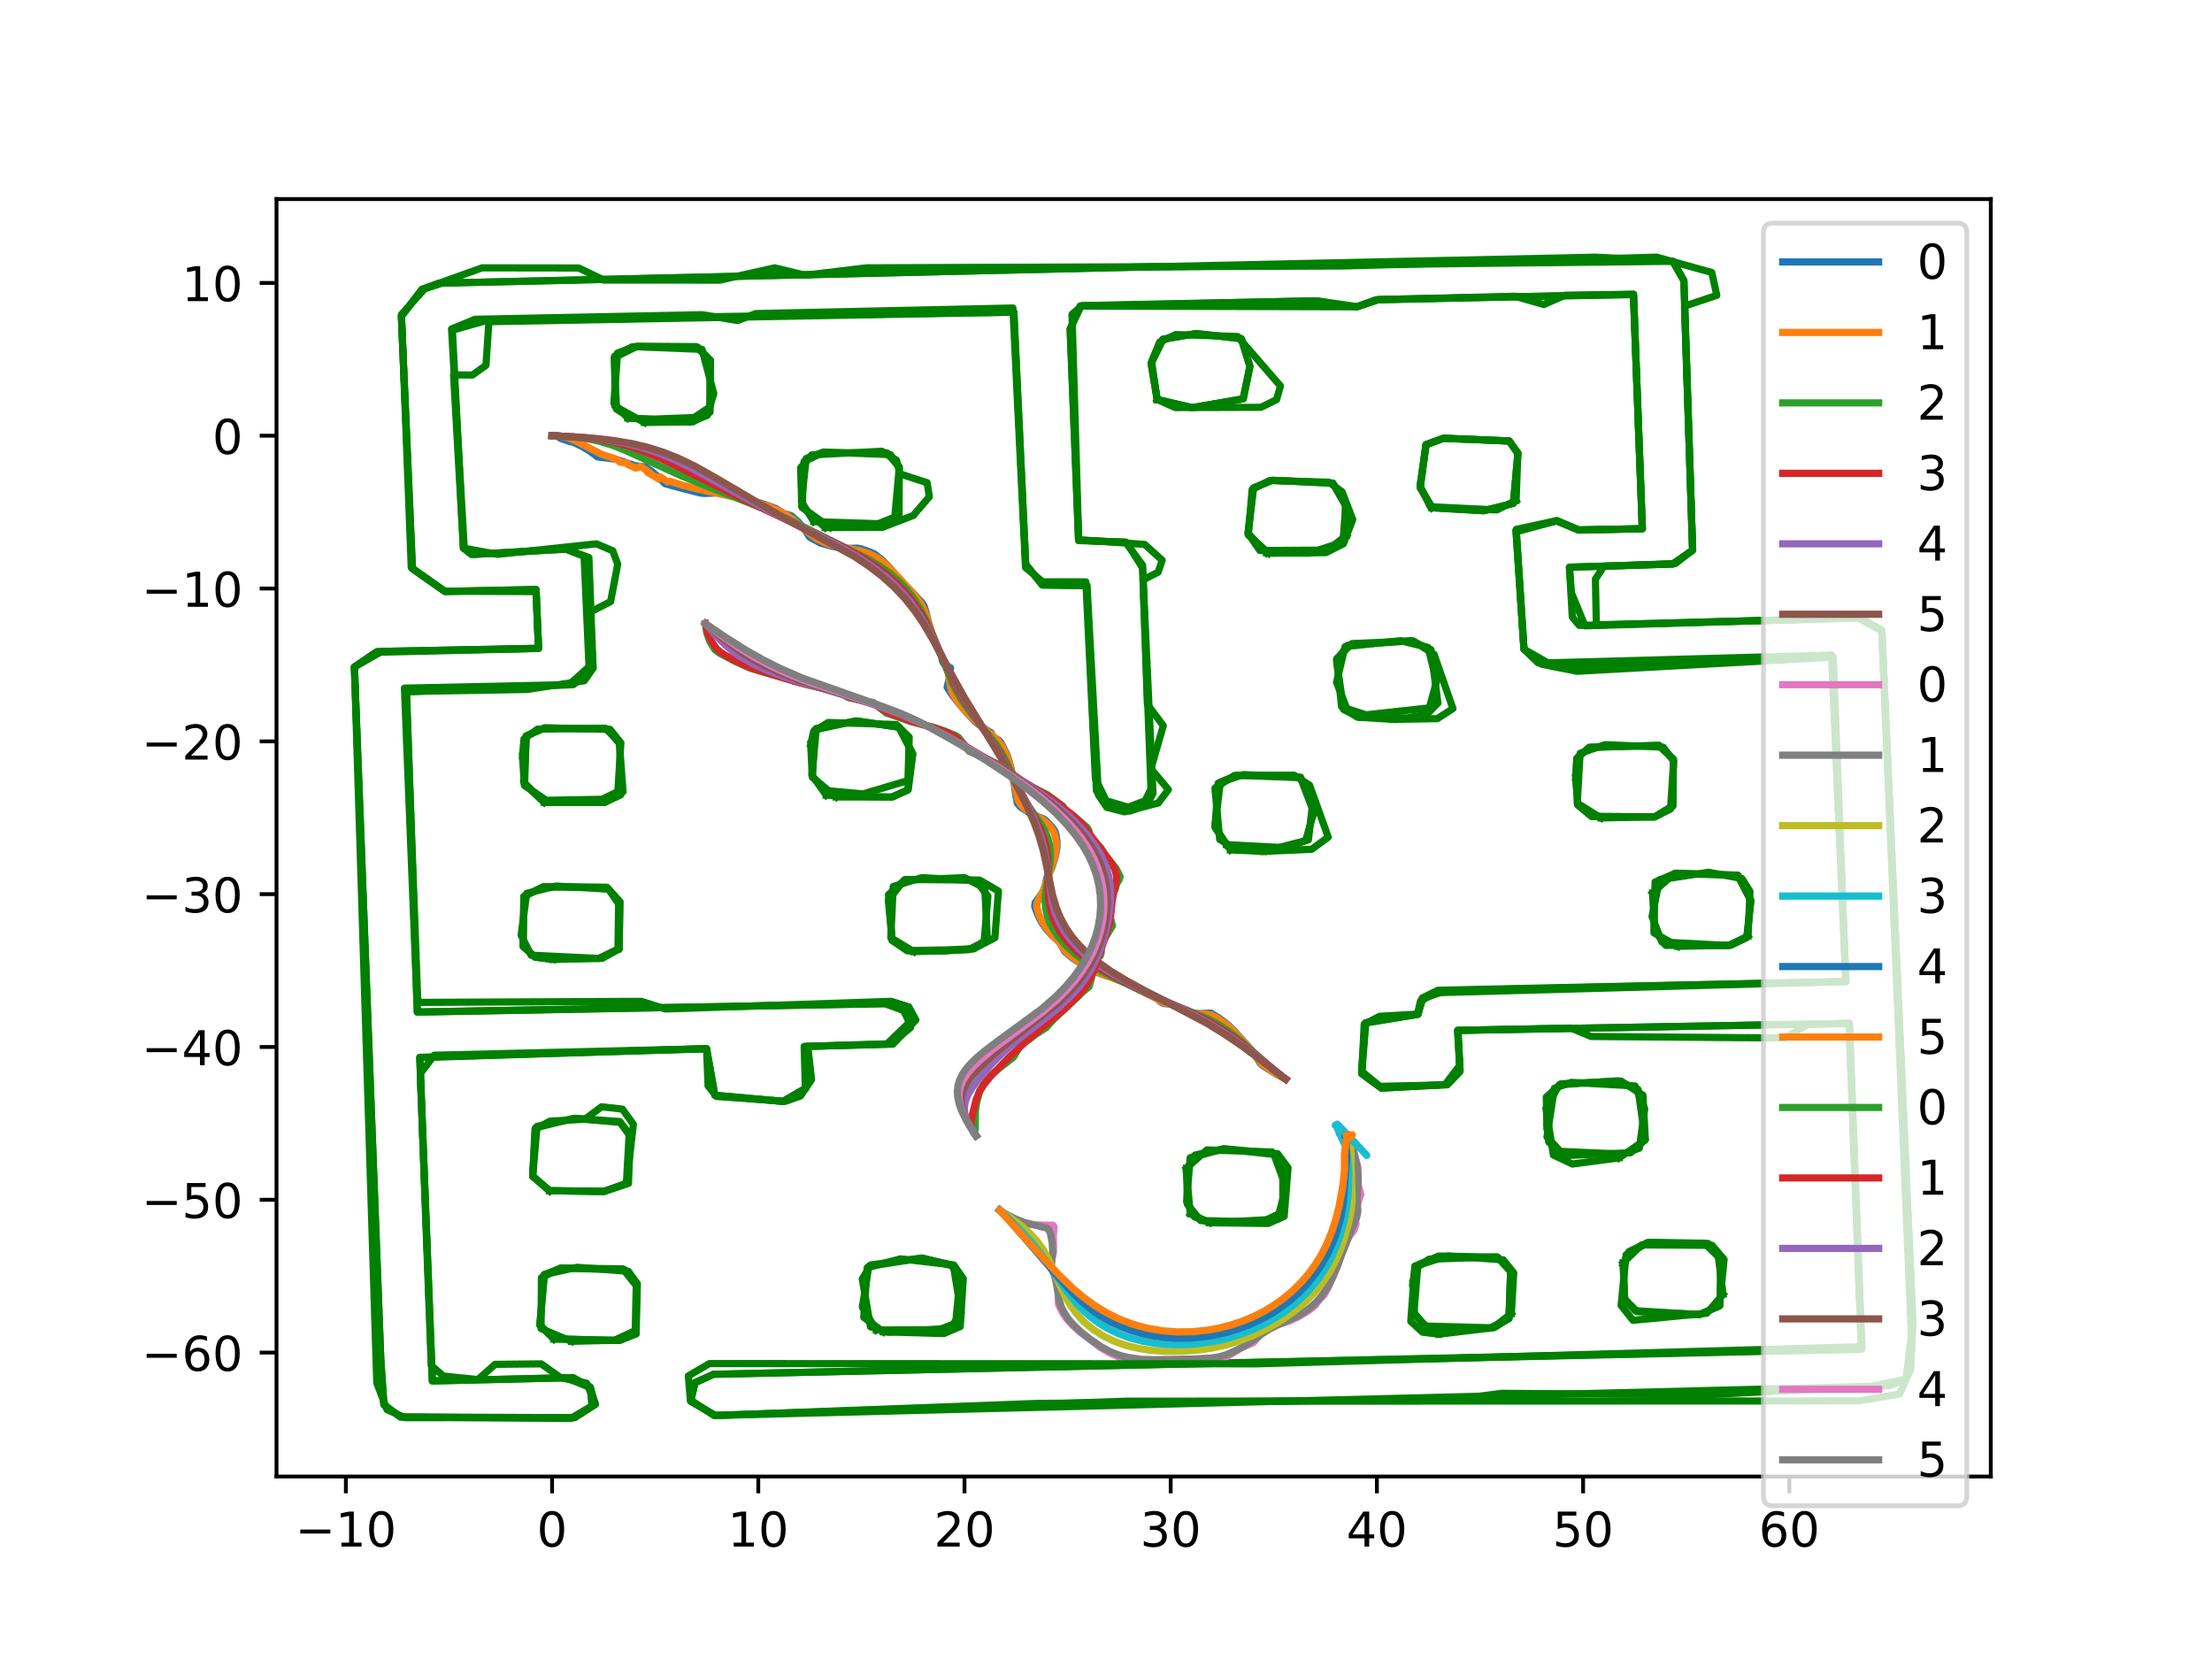 <?xml version="1.0" encoding="utf-8" standalone="no"?>
<!DOCTYPE svg PUBLIC "-//W3C//DTD SVG 1.1//EN"
  "http://www.w3.org/Graphics/SVG/1.1/DTD/svg11.dtd">
<!-- Created with matplotlib (https://matplotlib.org/) -->
<svg height="345.6pt" version="1.1" viewBox="0 0 460.8 345.6" width="460.8pt" xmlns="http://www.w3.org/2000/svg" xmlns:xlink="http://www.w3.org/1999/xlink">
 <defs>
  <style type="text/css">
*{stroke-linecap:butt;stroke-linejoin:round;}
  </style>
 </defs>
 <g id="figure_1">
  <g id="patch_1">
   <path d="M 0 345.6 
L 460.8 345.6 
L 460.8 0 
L 0 0 
z
" style="fill:#ffffff;"/>
  </g>
  <g id="axes_1">
   <g id="patch_2">
    <path d="M 57.6 307.584 
L 414.72 307.584 
L 414.72 41.472 
L 57.6 41.472 
z
" style="fill:#ffffff;"/>
   </g>
   <g id="matplotlib.axis_1">
    <g id="xtick_1">
     <g id="line2d_1">
      <defs>
       <path d="M 0 0 
L 0 3.5 
" id="m583d6b57d8" style="stroke:#000000;stroke-width:0.8;"/>
      </defs>
      <g>
       <use style="stroke:#000000;stroke-width:0.8;" x="72.051" xlink:href="#m583d6b57d8" y="307.584"/>
      </g>
     </g>
     <g id="text_1">
      <!-- −10 -->
      <defs>
       <path d="M 10.594 35.5 
L 73.188 35.5 
L 73.188 27.203 
L 10.594 27.203 
z
" id="DejaVuSans-8722"/>
       <path d="M 12.406 8.297 
L 28.516 8.297 
L 28.516 63.922 
L 10.984 60.406 
L 10.984 69.391 
L 28.422 72.906 
L 38.281 72.906 
L 38.281 8.297 
L 54.391 8.297 
L 54.391 0 
L 12.406 0 
z
" id="DejaVuSans-49"/>
       <path d="M 31.781 66.406 
Q 24.172 66.406 20.328 58.906 
Q 16.5 51.422 16.5 36.375 
Q 16.5 21.391 20.328 13.891 
Q 24.172 6.391 31.781 6.391 
Q 39.453 6.391 43.281 13.891 
Q 47.125 21.391 47.125 36.375 
Q 47.125 51.422 43.281 58.906 
Q 39.453 66.406 31.781 66.406 
z
M 31.781 74.219 
Q 44.047 74.219 50.516 64.516 
Q 56.984 54.828 56.984 36.375 
Q 56.984 17.969 50.516 8.266 
Q 44.047 -1.422 31.781 -1.422 
Q 19.531 -1.422 13.062 8.266 
Q 6.594 17.969 6.594 36.375 
Q 6.594 54.828 13.062 64.516 
Q 19.531 74.219 31.781 74.219 
z
" id="DejaVuSans-48"/>
      </defs>
      <g transform="translate(61.499 322.182)scale(0.1 -0.1)">
       <use xlink:href="#DejaVuSans-8722"/>
       <use x="83.789" xlink:href="#DejaVuSans-49"/>
       <use x="147.412" xlink:href="#DejaVuSans-48"/>
      </g>
     </g>
    </g>
    <g id="xtick_2">
     <g id="line2d_2">
      <g>
       <use style="stroke:#000000;stroke-width:0.8;" x="115.008" xlink:href="#m583d6b57d8" y="307.584"/>
      </g>
     </g>
     <g id="text_2">
      <!-- 0 -->
      <g transform="translate(111.827 322.182)scale(0.1 -0.1)">
       <use xlink:href="#DejaVuSans-48"/>
      </g>
     </g>
    </g>
    <g id="xtick_3">
     <g id="line2d_3">
      <g>
       <use style="stroke:#000000;stroke-width:0.8;" x="157.965" xlink:href="#m583d6b57d8" y="307.584"/>
      </g>
     </g>
     <g id="text_3">
      <!-- 10 -->
      <g transform="translate(151.602 322.182)scale(0.1 -0.1)">
       <use xlink:href="#DejaVuSans-49"/>
       <use x="63.623" xlink:href="#DejaVuSans-48"/>
      </g>
     </g>
    </g>
    <g id="xtick_4">
     <g id="line2d_4">
      <g>
       <use style="stroke:#000000;stroke-width:0.8;" x="200.922" xlink:href="#m583d6b57d8" y="307.584"/>
      </g>
     </g>
     <g id="text_4">
      <!-- 20 -->
      <defs>
       <path d="M 19.188 8.297 
L 53.609 8.297 
L 53.609 0 
L 7.328 0 
L 7.328 8.297 
Q 12.938 14.109 22.625 23.891 
Q 32.328 33.688 34.812 36.531 
Q 39.547 41.844 41.422 45.531 
Q 43.312 49.219 43.312 52.781 
Q 43.312 58.594 39.234 62.25 
Q 35.156 65.922 28.609 65.922 
Q 23.969 65.922 18.812 64.312 
Q 13.672 62.703 7.812 59.422 
L 7.812 69.391 
Q 13.766 71.781 18.938 73 
Q 24.125 74.219 28.422 74.219 
Q 39.75 74.219 46.484 68.547 
Q 53.219 62.891 53.219 53.422 
Q 53.219 48.922 51.531 44.891 
Q 49.859 40.875 45.406 35.406 
Q 44.188 33.984 37.641 27.219 
Q 31.109 20.453 19.188 8.297 
z
" id="DejaVuSans-50"/>
      </defs>
      <g transform="translate(194.559 322.182)scale(0.1 -0.1)">
       <use xlink:href="#DejaVuSans-50"/>
       <use x="63.623" xlink:href="#DejaVuSans-48"/>
      </g>
     </g>
    </g>
    <g id="xtick_5">
     <g id="line2d_5">
      <g>
       <use style="stroke:#000000;stroke-width:0.8;" x="243.878" xlink:href="#m583d6b57d8" y="307.584"/>
      </g>
     </g>
     <g id="text_5">
      <!-- 30 -->
      <defs>
       <path d="M 40.578 39.312 
Q 47.656 37.797 51.625 33 
Q 55.609 28.219 55.609 21.188 
Q 55.609 10.406 48.188 4.484 
Q 40.766 -1.422 27.094 -1.422 
Q 22.516 -1.422 17.656 -0.516 
Q 12.797 0.391 7.625 2.203 
L 7.625 11.719 
Q 11.719 9.328 16.594 8.109 
Q 21.484 6.891 26.812 6.891 
Q 36.078 6.891 40.938 10.547 
Q 45.797 14.203 45.797 21.188 
Q 45.797 27.641 41.281 31.266 
Q 36.766 34.906 28.719 34.906 
L 20.219 34.906 
L 20.219 43.016 
L 29.109 43.016 
Q 36.375 43.016 40.234 45.922 
Q 44.094 48.828 44.094 54.297 
Q 44.094 59.906 40.109 62.906 
Q 36.141 65.922 28.719 65.922 
Q 24.656 65.922 20.016 65.031 
Q 15.375 64.156 9.812 62.312 
L 9.812 71.094 
Q 15.438 72.656 20.344 73.438 
Q 25.25 74.219 29.594 74.219 
Q 40.828 74.219 47.359 69.109 
Q 53.906 64.016 53.906 55.328 
Q 53.906 49.266 50.438 45.094 
Q 46.969 40.922 40.578 39.312 
z
" id="DejaVuSans-51"/>
      </defs>
      <g transform="translate(237.516 322.182)scale(0.1 -0.1)">
       <use xlink:href="#DejaVuSans-51"/>
       <use x="63.623" xlink:href="#DejaVuSans-48"/>
      </g>
     </g>
    </g>
    <g id="xtick_6">
     <g id="line2d_6">
      <g>
       <use style="stroke:#000000;stroke-width:0.8;" x="286.835" xlink:href="#m583d6b57d8" y="307.584"/>
      </g>
     </g>
     <g id="text_6">
      <!-- 40 -->
      <defs>
       <path d="M 37.797 64.312 
L 12.891 25.391 
L 37.797 25.391 
z
M 35.203 72.906 
L 47.609 72.906 
L 47.609 25.391 
L 58.016 25.391 
L 58.016 17.188 
L 47.609 17.188 
L 47.609 0 
L 37.797 0 
L 37.797 17.188 
L 4.891 17.188 
L 4.891 26.703 
z
" id="DejaVuSans-52"/>
      </defs>
      <g transform="translate(280.473 322.182)scale(0.1 -0.1)">
       <use xlink:href="#DejaVuSans-52"/>
       <use x="63.623" xlink:href="#DejaVuSans-48"/>
      </g>
     </g>
    </g>
    <g id="xtick_7">
     <g id="line2d_7">
      <g>
       <use style="stroke:#000000;stroke-width:0.8;" x="329.792" xlink:href="#m583d6b57d8" y="307.584"/>
      </g>
     </g>
     <g id="text_7">
      <!-- 50 -->
      <defs>
       <path d="M 10.797 72.906 
L 49.516 72.906 
L 49.516 64.594 
L 19.828 64.594 
L 19.828 46.734 
Q 21.969 47.469 24.109 47.828 
Q 26.266 48.188 28.422 48.188 
Q 40.625 48.188 47.75 41.5 
Q 54.891 34.812 54.891 23.391 
Q 54.891 11.625 47.562 5.094 
Q 40.234 -1.422 26.906 -1.422 
Q 22.312 -1.422 17.547 -0.641 
Q 12.797 0.141 7.719 1.703 
L 7.719 11.625 
Q 12.109 9.234 16.797 8.062 
Q 21.484 6.891 26.703 6.891 
Q 35.156 6.891 40.078 11.328 
Q 45.016 15.766 45.016 23.391 
Q 45.016 31 40.078 35.438 
Q 35.156 39.891 26.703 39.891 
Q 22.75 39.891 18.812 39.016 
Q 14.891 38.141 10.797 36.281 
z
" id="DejaVuSans-53"/>
      </defs>
      <g transform="translate(323.429 322.182)scale(0.1 -0.1)">
       <use xlink:href="#DejaVuSans-53"/>
       <use x="63.623" xlink:href="#DejaVuSans-48"/>
      </g>
     </g>
    </g>
    <g id="xtick_8">
     <g id="line2d_8">
      <g>
       <use style="stroke:#000000;stroke-width:0.8;" x="372.748" xlink:href="#m583d6b57d8" y="307.584"/>
      </g>
     </g>
     <g id="text_8">
      <!-- 60 -->
      <defs>
       <path d="M 33.016 40.375 
Q 26.375 40.375 22.484 35.828 
Q 18.609 31.297 18.609 23.391 
Q 18.609 15.531 22.484 10.953 
Q 26.375 6.391 33.016 6.391 
Q 39.656 6.391 43.531 10.953 
Q 47.406 15.531 47.406 23.391 
Q 47.406 31.297 43.531 35.828 
Q 39.656 40.375 33.016 40.375 
z
M 52.594 71.297 
L 52.594 62.312 
Q 48.875 64.062 45.094 64.984 
Q 41.312 65.922 37.594 65.922 
Q 27.828 65.922 22.672 59.328 
Q 17.531 52.734 16.797 39.406 
Q 19.672 43.656 24.016 45.922 
Q 28.375 48.188 33.594 48.188 
Q 44.578 48.188 50.953 41.516 
Q 57.328 34.859 57.328 23.391 
Q 57.328 12.156 50.688 5.359 
Q 44.047 -1.422 33.016 -1.422 
Q 20.359 -1.422 13.672 8.266 
Q 6.984 17.969 6.984 36.375 
Q 6.984 53.656 15.188 63.938 
Q 23.391 74.219 37.203 74.219 
Q 40.922 74.219 44.703 73.484 
Q 48.484 72.75 52.594 71.297 
z
" id="DejaVuSans-54"/>
      </defs>
      <g transform="translate(366.386 322.182)scale(0.1 -0.1)">
       <use xlink:href="#DejaVuSans-54"/>
       <use x="63.623" xlink:href="#DejaVuSans-48"/>
      </g>
     </g>
    </g>
   </g>
   <g id="matplotlib.axis_2">
    <g id="ytick_1">
     <g id="line2d_9">
      <defs>
       <path d="M 0 0 
L -3.5 0 
" id="m44d51ca734" style="stroke:#000000;stroke-width:0.8;"/>
      </defs>
      <g>
       <use style="stroke:#000000;stroke-width:0.8;" x="57.6" xlink:href="#m44d51ca734" y="281.772"/>
      </g>
     </g>
     <g id="text_9">
      <!-- −60 -->
      <g transform="translate(29.495 285.571)scale(0.1 -0.1)">
       <use xlink:href="#DejaVuSans-8722"/>
       <use x="83.789" xlink:href="#DejaVuSans-54"/>
       <use x="147.412" xlink:href="#DejaVuSans-48"/>
      </g>
     </g>
    </g>
    <g id="ytick_2">
     <g id="line2d_10">
      <g>
       <use style="stroke:#000000;stroke-width:0.8;" x="57.6" xlink:href="#m44d51ca734" y="249.938"/>
      </g>
     </g>
     <g id="text_10">
      <!-- −50 -->
      <g transform="translate(29.495 253.737)scale(0.1 -0.1)">
       <use xlink:href="#DejaVuSans-8722"/>
       <use x="83.789" xlink:href="#DejaVuSans-53"/>
       <use x="147.412" xlink:href="#DejaVuSans-48"/>
      </g>
     </g>
    </g>
    <g id="ytick_3">
     <g id="line2d_11">
      <g>
       <use style="stroke:#000000;stroke-width:0.8;" x="57.6" xlink:href="#m44d51ca734" y="218.104"/>
      </g>
     </g>
     <g id="text_11">
      <!-- −40 -->
      <g transform="translate(29.495 221.904)scale(0.1 -0.1)">
       <use xlink:href="#DejaVuSans-8722"/>
       <use x="83.789" xlink:href="#DejaVuSans-52"/>
       <use x="147.412" xlink:href="#DejaVuSans-48"/>
      </g>
     </g>
    </g>
    <g id="ytick_4">
     <g id="line2d_12">
      <g>
       <use style="stroke:#000000;stroke-width:0.8;" x="57.6" xlink:href="#m44d51ca734" y="186.271"/>
      </g>
     </g>
     <g id="text_12">
      <!-- −30 -->
      <g transform="translate(29.495 190.07)scale(0.1 -0.1)">
       <use xlink:href="#DejaVuSans-8722"/>
       <use x="83.789" xlink:href="#DejaVuSans-51"/>
       <use x="147.412" xlink:href="#DejaVuSans-48"/>
      </g>
     </g>
    </g>
    <g id="ytick_5">
     <g id="line2d_13">
      <g>
       <use style="stroke:#000000;stroke-width:0.8;" x="57.6" xlink:href="#m44d51ca734" y="154.437"/>
      </g>
     </g>
     <g id="text_13">
      <!-- −20 -->
      <g transform="translate(29.495 158.236)scale(0.1 -0.1)">
       <use xlink:href="#DejaVuSans-8722"/>
       <use x="83.789" xlink:href="#DejaVuSans-50"/>
       <use x="147.412" xlink:href="#DejaVuSans-48"/>
      </g>
     </g>
    </g>
    <g id="ytick_6">
     <g id="line2d_14">
      <g>
       <use style="stroke:#000000;stroke-width:0.8;" x="57.6" xlink:href="#m44d51ca734" y="122.603"/>
      </g>
     </g>
     <g id="text_14">
      <!-- −10 -->
      <g transform="translate(29.495 126.402)scale(0.1 -0.1)">
       <use xlink:href="#DejaVuSans-8722"/>
       <use x="83.789" xlink:href="#DejaVuSans-49"/>
       <use x="147.412" xlink:href="#DejaVuSans-48"/>
      </g>
     </g>
    </g>
    <g id="ytick_7">
     <g id="line2d_15">
      <g>
       <use style="stroke:#000000;stroke-width:0.8;" x="57.6" xlink:href="#m44d51ca734" y="90.769"/>
      </g>
     </g>
     <g id="text_15">
      <!-- 0 -->
      <g transform="translate(44.237 94.568)scale(0.1 -0.1)">
       <use xlink:href="#DejaVuSans-48"/>
      </g>
     </g>
    </g>
    <g id="ytick_8">
     <g id="line2d_16">
      <g>
       <use style="stroke:#000000;stroke-width:0.8;" x="57.6" xlink:href="#m44d51ca734" y="58.935"/>
      </g>
     </g>
     <g id="text_16">
      <!-- 10 -->
      <g transform="translate(37.875 62.734)scale(0.1 -0.1)">
       <use xlink:href="#DejaVuSans-49"/>
       <use x="63.623" xlink:href="#DejaVuSans-48"/>
      </g>
     </g>
    </g>
   </g>
   <g id="line2d_17">
    <path clip-path="url(#paded449e77)" d="M 79.321 283.156 
L 73.833 138.942 
L 78.286 135.884 
L 112.183 135.086 
L 111.686 123.238 
L 92.656 123.165 
L 85.674 118.229 
L 83.635 65.499 
L 88.475 60.164 
L 92.123 58.979 
L 236.952 55.64 
L 348.49 54.432 
L 350.783 58.451 
L 352.596 114.629 
L 348.433 117.501 
L 326.942 118.17 
L 327.366 123.498 
L 330.185 130.372 
L 387.106 128.695 
L 392.005 131.328 
L 398.274 280.702 
L 397.041 287.319 
L 389.771 288.813 
L 148.984 294.867 
L 143.884 291.895 
L 144.776 288.042 
L 148.609 286.292 
L 387.75 281.076 
L 385.172 213.202 
L 303.653 214.646 
L 304.167 223.03 
L 301.454 225.982 
L 287.467 226.308 
L 283.635 223.164 
L 284.422 213.125 
L 295.44 211.313 
L 296.262 207.908 
L 299.542 206.284 
L 384.527 204.462 
L 381.557 136.466 
L 322.456 138.086 
L 317.471 135.239 
L 315.799 110.506 
L 324.38 108.48 
L 328.847 110.39 
L 342.144 110.164 
L 340.283 61.366 
L 287.297 62.386 
L 282.805 63.907 
L 274.402 62.662 
L 225.423 63.659 
L 223.32 65.481 
L 224.712 112.619 
L 234.455 112.908 
L 238.006 117.716 
L 239.764 164.349 
L 238.56 166.803 
L 235.001 168.158 
L 230.433 166.794 
L 228.194 162.205 
L 226.207 121.214 
L 217.198 121.204 
L 213.64 118.223 
L 211.007 64.166 
L 157.459 65.325 
L 153.655 66.774 
L 146.293 65.558 
L 98.981 66.511 
L 94.067 68.525 
L 96.717 114.297 
L 98.201 115.525 
L 117.777 114.373 
L 121.676 115.898 
L 122.707 138.882 
L 118.558 142.628 
L 84.256 143.348 
L 86.947 210.808 
L 184.389 209.076 
L 188.022 210.215 
L 189.504 212.924 
L 184.735 217.514 
L 167.523 217.989 
L 167.769 226.82 
L 163.145 229.444 
L 148.914 228.169 
L 147.192 218.466 
L 87.449 220.313 
L 90.06 287.681 
L 119.417 286.983 
L 122.957 288.929 
L 123.307 292.879 
L 118.888 295.488 
L 83.408 295.18 
L 79.971 292.631 
L 79.321 283.156 
" style="fill:none;stroke:#008000;stroke-linecap:square;stroke-width:1.5;"/>
   </g>
   <g id="line2d_18">
    <path clip-path="url(#paded449e77)" d="M 119.029 279.424 
L 112.714 276.767 
L 112.791 266.167 
L 116.832 264.166 
L 129.75 264.323 
L 132.549 267.826 
L 132.33 277.195 
L 128.005 279.196 
L 119.029 279.424 
" style="fill:none;stroke:#008000;stroke-linecap:square;stroke-width:1.5;"/>
   </g>
   <g id="line2d_19">
    <path clip-path="url(#paded449e77)" d="M 114.475 248.049 
L 110.962 245.028 
L 111.879 234.639 
L 119.617 232.97 
L 129.199 233.818 
L 131.059 236.396 
L 130.489 246.537 
L 125.917 248.179 
L 114.475 248.049 
" style="fill:none;stroke:#008000;stroke-linecap:square;stroke-width:1.5;"/>
   </g>
   <g id="line2d_20">
    <path clip-path="url(#paded449e77)" d="M 128.733 197.698 
L 124.711 199.666 
L 110.633 198.978 
L 108.557 194.812 
L 109.724 186.099 
L 115.835 184.577 
L 126.781 185.238 
L 128.876 188.282 
L 128.733 197.698 
" style="fill:none;stroke:#008000;stroke-linecap:square;stroke-width:1.5;"/>
   </g>
   <g id="line2d_21">
    <path clip-path="url(#paded449e77)" d="M 113.825 166.718 
L 109.276 163.666 
L 109.622 153.305 
L 113.429 151.631 
L 127.074 151.941 
L 129.34 154.743 
L 128.711 164.88 
L 125.431 166.504 
L 113.825 166.718 
" style="fill:none;stroke:#008000;stroke-linecap:square;stroke-width:1.5;"/>
   </g>
   <g id="line2d_22">
    <path clip-path="url(#paded449e77)" d="M 168.89 155.042 
L 169.494 152.361 
L 172.544 150.506 
L 186.721 150.929 
L 189.403 153.567 
L 189.141 162.606 
L 179.783 165.388 
L 172.015 164.684 
L 169.198 161.746 
L 168.89 155.042 
" style="fill:none;stroke:#008000;stroke-linecap:square;stroke-width:1.5;"/>
   </g>
   <g id="line2d_23">
    <path clip-path="url(#paded449e77)" d="M 169.533 108.669 
L 166.957 104.505 
L 167.951 95.513 
L 171.531 94.165 
L 185.472 94.704 
L 187.332 97.283 
L 186.409 107.713 
L 182.948 109.097 
L 169.533 108.669 
" style="fill:none;stroke:#008000;stroke-linecap:square;stroke-width:1.5;"/>
   </g>
   <g id="line2d_24">
    <path clip-path="url(#paded449e77)" d="M 136.229 87.303 
L 131.499 87.142 
L 128.433 85.239 
L 127.941 74.514 
L 132.74 72.125 
L 145.025 72.212 
L 147.978 75.049 
L 147.874 84.794 
L 144.608 86.987 
L 136.229 87.303 
" style="fill:none;stroke:#008000;stroke-linecap:square;stroke-width:1.5;"/>
   </g>
   <g id="line2d_25">
    <path clip-path="url(#paded449e77)" d="M 182.553 277.063 
L 179.646 272.293 
L 180.979 263.796 
L 192.053 262.079 
L 198.267 263.66 
L 200.006 266.174 
L 199.068 275.649 
L 195.586 277.023 
L 182.553 277.063 
" style="fill:none;stroke:#008000;stroke-linecap:square;stroke-width:1.5;"/>
   </g>
   <g id="line2d_26">
    <path clip-path="url(#paded449e77)" d="M 197.225 197.879 
L 189.591 198.022 
L 185.858 195.808 
L 185.049 187.51 
L 188.373 183.339 
L 200.948 182.83 
L 205.146 185.043 
L 205.677 195.528 
L 202.882 197.636 
L 197.225 197.879 
" style="fill:none;stroke:#008000;stroke-linecap:square;stroke-width:1.5;"/>
   </g>
   <g id="line2d_27">
    <path clip-path="url(#paded449e77)" d="M 247.167 243.344 
L 251.405 239.554 
L 264.991 239.974 
L 267.238 242.82 
L 267.232 252.501 
L 262.814 254.58 
L 250.107 254.26 
L 247.381 250.89 
L 247.167 243.344 
" style="fill:none;stroke:#008000;stroke-linecap:square;stroke-width:1.5;"/>
   </g>
   <g id="line2d_28">
    <path clip-path="url(#paded449e77)" d="M 241.062 83.226 
L 239.802 75.709 
L 242.244 70.682 
L 249.148 69.486 
L 258.597 70.558 
L 260.383 76.328 
L 258.983 83.084 
L 248.355 84.923 
L 241.062 83.226 
" style="fill:none;stroke:#008000;stroke-linecap:square;stroke-width:1.5;"/>
   </g>
   <g id="line2d_29">
    <path clip-path="url(#paded449e77)" d="M 294.319 267.331 
L 294.794 264.298 
L 297.692 262.314 
L 311.834 261.831 
L 314.686 264.8 
L 314.33 274.703 
L 310.289 276.704 
L 297.259 276.43 
L 294.633 273.807 
L 294.319 267.331 
" style="fill:none;stroke:#008000;stroke-linecap:square;stroke-width:1.5;"/>
   </g>
   <g id="line2d_30">
    <path clip-path="url(#paded449e77)" d="M 255.482 175.949 
L 253.086 172.165 
L 254.224 162.905 
L 257.733 161.502 
L 270.918 162.01 
L 273.694 169.261 
L 271.987 175.114 
L 268.064 176.603 
L 255.482 175.949 
" style="fill:none;stroke:#008000;stroke-linecap:square;stroke-width:1.5;"/>
   </g>
   <g id="line2d_31">
    <path clip-path="url(#paded449e77)" d="M 280.557 147.603 
L 278.426 142.138 
L 280.201 134.711 
L 291.745 133.47 
L 297.49 134.875 
L 299.257 141.961 
L 297.752 147.47 
L 284.591 148.908 
L 280.557 147.603 
" style="fill:none;stroke:#008000;stroke-linecap:square;stroke-width:1.5;"/>
   </g>
   <g id="line2d_32">
    <path clip-path="url(#paded449e77)" d="M 280.495 111.529 
L 276.536 114.597 
L 262.461 114.682 
L 259.98 111.094 
L 261.116 101.658 
L 265.009 100.052 
L 277.652 100.649 
L 280.256 105.019 
L 280.495 111.529 
" style="fill:none;stroke:#008000;stroke-linecap:square;stroke-width:1.5;"/>
   </g>
   <g id="line2d_33">
    <path clip-path="url(#paded449e77)" d="M 325.028 239.846 
L 322.266 236.832 
L 323.797 226.72 
L 327.341 225.475 
L 340.625 226.227 
L 342.62 230.985 
L 341.506 239.192 
L 337.972 240.427 
L 325.028 239.846 
" style="fill:none;stroke:#008000;stroke-linecap:square;stroke-width:1.5;"/>
   </g>
   <g id="line2d_34">
    <path clip-path="url(#paded449e77)" d="M 333.521 170.397 
L 328.566 167.313 
L 329.162 156.932 
L 334.346 155.126 
L 346.476 155.657 
L 348.649 158.54 
L 348.005 168.54 
L 344.725 170.165 
L 333.521 170.397 
" style="fill:none;stroke:#008000;stroke-linecap:square;stroke-width:1.5;"/>
   </g>
   <g id="line2d_35">
    <path clip-path="url(#paded449e77)" d="M 298.35 105.778 
L 295.854 101.581 
L 297.063 92.625 
L 300.706 91.295 
L 314.393 91.87 
L 316.203 94.423 
L 315.272 104.855 
L 309.202 106.394 
L 298.35 105.778 
" style="fill:none;stroke:#008000;stroke-linecap:square;stroke-width:1.5;"/>
   </g>
   <g id="line2d_36">
    <path clip-path="url(#paded449e77)" d="M 338.135 263.352 
L 339.344 260.735 
L 343.11 258.894 
L 355.837 259.037 
L 358.454 261.705 
L 358.299 271.92 
L 354.111 273.851 
L 341.052 273.238 
L 338.448 270.62 
L 338.135 263.352 
" style="fill:none;stroke:#008000;stroke-linecap:square;stroke-width:1.5;"/>
   </g>
   <g id="line2d_37">
    <path clip-path="url(#paded449e77)" d="M 364.159 194.959 
L 360.118 196.96 
L 346.19 196.235 
L 344.149 190.93 
L 345.712 183.287 
L 355.899 181.704 
L 362.876 183.017 
L 364.551 185.714 
L 364.159 194.959 
" style="fill:none;stroke:#008000;stroke-linecap:square;stroke-width:1.5;"/>
   </g>
   <g id="line2d_38">
    <path clip-path="url(#paded449e77)" d="M 114.99 90.756 
L 115.96 90.756 
L 116.774 91.322 
L 118.461 91.904 
L 119.543 92.182 
L 121.334 93.059 
L 122.992 94.069 
L 124.5 95.201 
L 128.239 95.65 
L 131.33 96.671 
L 132.23 96.994 
L 134.372 97.232 
L 135.722 98.16 
L 136.942 99.182 
L 138.523 100.758 
L 140.961 101.434 
L 144.223 102.283 
L 145.855 102.7 
L 146.735 102.805 
L 148.609 102.731 
L 149.539 102.635 
L 150.651 102.75 
L 157.17 104.539 
L 158.913 104.948 
L 161.666 105.946 
L 163.151 106.921 
L 164.833 107.423 
L 166.254 108.676 
L 167.605 110.231 
L 168.653 111.91 
L 170.976 113.155 
L 173.448 113.836 
L 175.154 114.154 
L 177.42 114.226 
L 178.553 114.17 
L 179.456 114.354 
L 181.301 115.007 
L 182.196 115.427 
L 183.794 116.68 
L 185.164 118.072 
L 186.849 120.111 
L 188.979 122.295 
L 190.764 124.173 
L 192.015 125.476 
L 192.475 126.168 
L 192.952 127.65 
L 193.961 132.267 
L 196.252 136.882 
L 196.257 137.534 
L 196.535 138.167 
L 198.013 139.128 
L 197.863 140.737 
L 197.307 143.171 
L 198.363 144.818 
L 200.925 147.974 
L 203.066 150.281 
L 204.409 151.344 
L 206.453 152.627 
L 206.753 153.269 
L 207.294 153.797 
L 208.011 154.164 
L 208.491 154.685 
L 209.598 156.801 
L 210.127 158.227 
L 211.085 161.946 
L 211.406 164.212 
L 211.624 165.755 
L 211.926 167.327 
L 212.517 168.057 
L 214.373 169.297 
L 216.512 170.255 
L 217.338 170.555 
L 217.984 171.04 
L 219.161 172.314 
L 219.651 172.945 
L 219.928 173.594 
L 220.19 175.197 
L 220.165 176.7 
L 219.881 178.188 
L 219.189 180.568 
L 218.481 182.14 
L 218.044 182.903 
L 217.718 184.859 
L 217.371 185.591 
L 216.265 187.248 
L 215.632 188.044 
L 215.539 188.856 
L 216.157 190.471 
L 216.894 191.998 
L 217.877 193.446 
L 219.146 194.864 
L 220.771 196.284 
L 221.821 198.272 
L 223.422 199.596 
L 226.608 201.592 
L 228.455 202.521 
L 230.431 203.268 
L 231.307 203.446 
L 234.161 204.57 
L 241.092 208.083 
L 241.748 208.707 
L 242.415 209.042 
L 244.251 209.237 
L 247.792 211.059 
L 250.025 211.154 
L 252.256 211.034 
L 254.148 212.212 
L 255.857 213.535 
L 257.14 214.82 
L 259.878 217.83 
L 261.021 219.141 
L 262.168 220.897 
L 262.507 221.498 
L 263.165 222.054 
L 265.892 223.768 
L 267.822 224.806 
L 267.822 224.806 
" style="fill:none;stroke:#1f77b4;stroke-linecap:square;stroke-width:1.5;"/>
   </g>
   <g id="line2d_39">
    <path clip-path="url(#paded449e77)" d="M 114.99 90.756 
L 116.458 90.808 
L 118.1 91.126 
L 119.936 91.864 
L 122.418 93.136 
L 125.208 94.609 
L 126.555 95.051 
L 127.221 95.24 
L 128.838 95.857 
L 129.105 96.27 
L 130.622 96.429 
L 130.84 96.796 
L 132.437 97.509 
L 133.454 97.127 
L 135.486 98.579 
L 135.173 98.488 
L 134.878 98.383 
L 137.287 99.809 
L 137.472 99.295 
L 139.095 100.37 
L 139.58 100.26 
L 142.081 101.075 
L 144.748 101.739 
L 157.093 104.459 
L 159.756 105.347 
L 162.29 106.423 
L 163.879 107.291 
L 165.376 108.322 
L 167.481 110.153 
L 168.86 111.348 
L 170.305 112.335 
L 171.866 113.096 
L 173.565 113.65 
L 176.359 114.197 
L 179.271 114.751 
L 181.123 115.356 
L 182.823 116.237 
L 184.327 117.373 
L 186.237 119.269 
L 190.713 124.201 
L 191.701 125.53 
L 192.493 126.945 
L 193.069 128.436 
L 194.776 133.819 
L 196.149 136.688 
L 197.103 138.724 
L 197.517 140.123 
L 198.201 143.985 
L 199.079 145.579 
L 200.925 147.9 
L 202.918 149.971 
L 204.929 151.653 
L 206.795 153.218 
L 207.889 154.319 
L 208.806 155.524 
L 209.528 156.846 
L 210.302 158.987 
L 211.044 161.954 
L 212.023 166.514 
L 212.383 167.263 
L 212.923 167.964 
L 213.627 168.594 
L 215.296 169.663 
L 217.008 170.6 
L 218.385 171.731 
L 219.37 173.025 
L 219.691 173.726 
L 220.014 175.192 
L 220.021 176.701 
L 219.777 178.226 
L 219.127 180.521 
L 217.78 184.254 
L 217.239 185.763 
L 216.065 188.003 
L 215.965 188.813 
L 216.377 190.398 
L 217.065 191.94 
L 218.023 193.42 
L 219.209 194.821 
L 220.534 196.13 
L 222.004 198.256 
L 223.421 199.454 
L 225.834 201.035 
L 227.548 201.997 
L 229.367 202.836 
L 234.126 204.607 
L 240.946 208.022 
L 241.614 208.514 
L 242.397 208.893 
L 244.171 209.227 
L 248.164 211.019 
L 251.175 211.302 
L 252.214 211.363 
L 254.002 212.354 
L 255.617 213.505 
L 256.955 214.754 
L 260.922 219.032 
L 262.803 221.584 
L 264.265 222.688 
L 266.881 224.285 
L 267.822 224.806 
L 267.822 224.806 
" style="fill:none;stroke:#ff7f0e;stroke-linecap:square;stroke-width:1.5;"/>
   </g>
   <g id="line2d_40">
    <path clip-path="url(#paded449e77)" d="M 114.99 90.756 
L 119.441 91.012 
L 122.494 91.417 
L 124.858 91.932 
L 127.297 92.67 
L 129.808 93.632 
L 134.101 95.562 
L 141.922 99.123 
L 148.048 101.624 
L 161.152 106.779 
L 166.164 109.137 
L 180.885 116.506 
L 183.179 117.884 
L 185.317 119.4 
L 187.255 121.073 
L 188.968 122.896 
L 190.455 124.848 
L 191.739 126.899 
L 193.2 129.737 
L 194.763 133.381 
L 198.36 142.232 
L 199.48 144.392 
L 200.778 146.489 
L 202.769 149.166 
L 207.426 154.972 
L 208.7 156.976 
L 209.774 159.037 
L 213.42 166.66 
L 215.203 169.278 
L 216.988 171.878 
L 217.727 173.223 
L 218.292 174.61 
L 218.658 176.035 
L 218.822 177.486 
L 218.81 178.952 
L 218.556 181.163 
L 217.751 186.373 
L 217.709 187.875 
L 217.848 189.374 
L 218.196 190.855 
L 218.754 192.305 
L 219.505 193.711 
L 220.427 195.068 
L 222.077 197.003 
L 224.018 198.794 
L 226.212 200.423 
L 228.6 201.892 
L 231.969 203.651 
L 238.825 206.876 
L 243.977 209.1 
L 251.708 212.272 
L 254.085 213.564 
L 256.271 215.053 
L 258.948 217.264 
L 265.616 223.105 
L 267.822 224.806 
L 267.822 224.806 
" style="fill:none;stroke:#2ca02c;stroke-linecap:square;stroke-width:1.5;"/>
   </g>
   <g id="line2d_41">
    <path clip-path="url(#paded449e77)" d="M 114.99 90.756 
L 120.918 91.107 
L 124.722 91.551 
L 127.858 92.133 
L 131.097 92.986 
L 134.444 94.151 
L 137.882 95.614 
L 143.11 98.157 
L 155.183 104.172 
L 175.446 113.833 
L 179.403 116.046 
L 182.393 117.965 
L 184.492 119.517 
L 186.436 121.18 
L 188.205 122.956 
L 189.788 124.84 
L 191.188 126.819 
L 192.809 129.574 
L 194.551 133.14 
L 198.905 142.546 
L 200.507 145.358 
L 202.739 148.777 
L 208.2 156.814 
L 210.145 160.224 
L 216.647 172.482 
L 217.431 174.575 
L 217.967 176.71 
L 218.248 178.877 
L 218.333 181.793 
L 218.377 186.188 
L 218.625 188.379 
L 219.155 190.541 
L 219.691 191.951 
L 220.38 193.326 
L 221.217 194.657 
L 222.733 196.558 
L 224.529 198.332 
L 226.558 199.974 
L 228.773 201.49 
L 231.931 203.345 
L 236.074 205.466 
L 242.025 208.213 
L 249.645 211.682 
L 252.867 213.4 
L 255.898 215.319 
L 258.753 217.42 
L 263.581 221.349 
L 267.822 224.806 
L 267.822 224.806 
" style="fill:none;stroke:#d62728;stroke-linecap:square;stroke-width:1.5;"/>
   </g>
   <g id="line2d_42">
    <path clip-path="url(#paded449e77)" d="M 114.99 90.756 
L 122.404 91.212 
L 126.211 91.634 
L 130.13 92.31 
L 133.362 93.107 
L 136.684 94.191 
L 140.077 95.585 
L 143.505 97.253 
L 148.625 100.054 
L 157.904 105.207 
L 164.692 108.662 
L 174.745 113.718 
L 178.691 115.986 
L 181.663 117.946 
L 184.422 120.064 
L 186.326 121.763 
L 188.074 123.557 
L 189.662 125.442 
L 191.54 128.075 
L 193.188 130.816 
L 195.029 134.34 
L 199.355 142.889 
L 201.808 147.07 
L 206.187 153.878 
L 209.103 158.63 
L 212.162 164.093 
L 214.631 168.887 
L 215.87 171.653 
L 216.888 174.458 
L 217.469 176.589 
L 217.999 179.463 
L 219.213 188.115 
L 219.843 190.231 
L 220.728 192.293 
L 221.89 194.277 
L 223.326 196.164 
L 225.015 197.94 
L 226.925 199.6 
L 229.016 201.148 
L 232.023 203.058 
L 236.02 205.25 
L 241.841 208.103 
L 249.325 211.779 
L 253.304 214.027 
L 256.342 215.984 
L 259.981 218.61 
L 265.665 223.083 
L 267.822 224.806 
L 267.822 224.806 
" style="fill:none;stroke:#9467bd;stroke-linecap:square;stroke-width:1.5;"/>
   </g>
   <g id="line2d_43">
    <path clip-path="url(#paded449e77)" d="M 114.99 90.756 
L 123.142 91.258 
L 127.711 91.751 
L 131.627 92.405 
L 134.843 93.163 
L 138.13 94.19 
L 141.473 95.523 
L 144.838 97.155 
L 149.024 99.504 
L 163.14 107.799 
L 177.949 115.908 
L 180.932 117.893 
L 183.711 120.021 
L 186.255 122.302 
L 188.544 124.731 
L 190.583 127.294 
L 192.398 129.964 
L 194.431 133.409 
L 198.19 140.452 
L 200.935 145.361 
L 204.706 151.566 
L 209.25 159.077 
L 211.909 163.871 
L 213.981 168.007 
L 215.487 171.487 
L 216.498 174.3 
L 217.312 177.139 
L 218.09 180.717 
L 219.257 186.43 
L 220.103 189.233 
L 220.957 191.286 
L 222.035 193.276 
L 223.35 195.186 
L 224.897 197.002 
L 226.656 198.715 
L 228.601 200.324 
L 231.43 202.321 
L 234.464 204.173 
L 238.444 206.345 
L 251.459 213.199 
L 255.337 215.592 
L 259.075 218.157 
L 264.17 221.976 
L 267.822 224.806 
L 267.822 224.806 
" style="fill:none;stroke:#8c564b;stroke-linecap:square;stroke-width:1.5;"/>
   </g>
   <g id="line2d_44">
    <path clip-path="url(#paded449e77)" d="M 79.321 283.156 
L 73.833 138.942 
L 78.601 135.717 
L 112.183 135.062 
L 111.656 122.808 
L 92.676 123.205 
L 85.912 118.461 
L 83.617 65.89 
L 87.908 60.275 
L 91.449 58.987 
L 236.952 55.64 
L 332.493 53.572 
L 348.507 54.443 
L 350.783 58.451 
L 352.608 114.592 
L 348.544 117.486 
L 326.939 118.151 
L 327.542 128.562 
L 329.004 130.287 
L 387.602 128.713 
L 392.005 131.328 
L 398.487 275.667 
L 397.049 287.313 
L 393.615 288.642 
L 355.126 290.555 
L 312.846 290.252 
L 303.125 291.525 
L 215.958 292.362 
L 148.984 294.867 
L 143.884 291.895 
L 144.776 288.042 
L 148.609 286.292 
L 387.896 280.977 
L 385.203 213.208 
L 303.651 214.646 
L 304.126 223.247 
L 301.518 225.956 
L 287.781 226.677 
L 283.68 223.674 
L 284.185 213.375 
L 287.402 211.713 
L 295.285 211.258 
L 295.916 208.538 
L 299.083 206.802 
L 384.527 204.464 
L 381.564 136.494 
L 326.927 138.882 
L 320.424 138.1 
L 317.471 135.239 
L 315.863 110.277 
L 324.131 108.485 
L 328.895 110.449 
L 342.124 110.139 
L 340.283 61.266 
L 286.537 62.473 
L 282.624 63.912 
L 272.553 62.699 
L 224.997 63.749 
L 222.934 68.523 
L 224.698 112.535 
L 234.695 113.009 
L 238.025 118.321 
L 240.191 165.273 
L 238.914 167.664 
L 235.38 168.956 
L 230.156 167.234 
L 228.406 164.725 
L 226.368 122.01 
L 217.13 121.865 
L 213.673 117.55 
L 211.204 65.027 
L 101.707 66.666 
L 94.244 68.777 
L 96.532 114.183 
L 98.746 115.475 
L 117.982 114.4 
L 122.679 116.148 
L 123.55 139.185 
L 119.435 142.626 
L 84.691 144.134 
L 86.926 210.844 
L 184.35 209.075 
L 188.549 210.631 
L 189.695 214.062 
L 185.578 217.437 
L 167.804 217.989 
L 167.834 226.664 
L 163.105 229.445 
L 148.904 228.161 
L 147.192 218.466 
L 87.443 220.259 
L 90.06 287.667 
L 117.928 287.02 
L 123 289.066 
L 124.006 292.589 
L 119.623 295.322 
L 83.408 295.18 
L 79.971 292.631 
L 79.321 283.156 
" style="fill:none;stroke:#008000;stroke-linecap:square;stroke-width:1.5;"/>
   </g>
   <g id="line2d_45">
    <path clip-path="url(#paded449e77)" d="M 115.378 278.913 
L 112.46 276.045 
L 113.353 265.545 
L 116.832 264.166 
L 130.195 264.532 
L 132.54 267.453 
L 132.509 277.856 
L 129.015 279.25 
L 115.378 278.913 
" style="fill:none;stroke:#008000;stroke-linecap:square;stroke-width:1.5;"/>
   </g>
   <g id="line2d_46">
    <path clip-path="url(#paded449e77)" d="M 114.475 248.049 
L 110.962 245.028 
L 111.578 234.933 
L 119.617 232.97 
L 129.092 233.638 
L 131.286 236.505 
L 130.92 246.535 
L 125.709 248.202 
L 114.475 248.049 
" style="fill:none;stroke:#008000;stroke-linecap:square;stroke-width:1.5;"/>
   </g>
   <g id="line2d_47">
    <path clip-path="url(#paded449e77)" d="M 115.19 199.844 
L 111.473 199.393 
L 108.97 197.137 
L 109.14 186.742 
L 113.181 184.741 
L 126.426 184.855 
L 129.126 187.85 
L 128.972 197.665 
L 125.433 199.611 
L 115.19 199.844 
" style="fill:none;stroke:#008000;stroke-linecap:square;stroke-width:1.5;"/>
   </g>
   <g id="line2d_48">
    <path clip-path="url(#paded449e77)" d="M 113.359 167.146 
L 109.067 162.893 
L 109.622 153.305 
L 113.429 151.631 
L 126.532 151.886 
L 129.115 154.989 
L 129.286 165.591 
L 125.944 167.159 
L 113.359 167.146 
" style="fill:none;stroke:#008000;stroke-linecap:square;stroke-width:1.5;"/>
   </g>
   <g id="line2d_49">
    <path clip-path="url(#paded449e77)" d="M 172.117 165.655 
L 169.138 161.47 
L 170.057 151.737 
L 178.342 150.183 
L 187.367 151.505 
L 190.134 157.054 
L 189.079 164.61 
L 185.657 166.068 
L 172.117 165.655 
" style="fill:none;stroke:#008000;stroke-linecap:square;stroke-width:1.5;"/>
   </g>
   <g id="line2d_50">
    <path clip-path="url(#paded449e77)" d="M 172.898 109.835 
L 167.104 105.74 
L 167.495 96.142 
L 171.323 94.338 
L 184.757 94.339 
L 187.333 97.292 
L 187.278 108.045 
L 183.681 109.863 
L 172.898 109.835 
" style="fill:none;stroke:#008000;stroke-linecap:square;stroke-width:1.5;"/>
   </g>
   <g id="line2d_51">
    <path clip-path="url(#paded449e77)" d="M 130.771 87.088 
L 127.887 84.03 
L 128.645 73.548 
L 132.226 72.199 
L 146.245 72.787 
L 148.694 81.973 
L 147.332 86.531 
L 143.764 87.934 
L 130.771 87.088 
" style="fill:none;stroke:#008000;stroke-linecap:square;stroke-width:1.5;"/>
   </g>
   <g id="line2d_52">
    <path clip-path="url(#paded449e77)" d="M 183.983 277.444 
L 179.931 274.417 
L 180.65 264.09 
L 187.563 262.238 
L 198.699 263.529 
L 200.669 266.372 
L 200.034 276.345 
L 196.618 277.804 
L 183.983 277.444 
" style="fill:none;stroke:#008000;stroke-linecap:square;stroke-width:1.5;"/>
   </g>
   <g id="line2d_53">
    <path clip-path="url(#paded449e77)" d="M 190.355 198.248 
L 185.573 195.343 
L 186.076 184.671 
L 191.999 182.831 
L 203.288 183.439 
L 205.797 186.694 
L 205.015 196.173 
L 201.768 197.847 
L 190.355 198.248 
" style="fill:none;stroke:#008000;stroke-linecap:square;stroke-width:1.5;"/>
   </g>
   <g id="line2d_54">
    <path clip-path="url(#paded449e77)" d="M 241.062 83.226 
L 239.802 75.709 
L 242.244 70.682 
L 249.148 69.486 
L 258.597 70.558 
L 260.383 76.328 
L 258.983 83.084 
L 248.355 84.923 
L 241.062 83.226 
" style="fill:none;stroke:#008000;stroke-linecap:square;stroke-width:1.5;"/>
   </g>
   <g id="line2d_55">
    <path clip-path="url(#paded449e77)" d="M 251.933 254.72 
L 248.789 253.467 
L 247.189 250.333 
L 247.935 241.175 
L 255.096 239.319 
L 266.155 240.339 
L 268.325 243.288 
L 267.52 253.382 
L 264.209 254.868 
L 251.933 254.72 
" style="fill:none;stroke:#008000;stroke-linecap:square;stroke-width:1.5;"/>
   </g>
   <g id="line2d_56">
    <path clip-path="url(#paded449e77)" d="M 256.311 177.052 
L 253.107 172.374 
L 253.767 163.146 
L 259.01 161.363 
L 270.92 161.89 
L 273.48 167.043 
L 272.566 174.962 
L 263.272 177.361 
L 256.311 177.052 
" style="fill:none;stroke:#008000;stroke-linecap:square;stroke-width:1.5;"/>
   </g>
   <g id="line2d_57">
    <path clip-path="url(#paded449e77)" d="M 293.245 149.546 
L 283.206 149.471 
L 279.902 147.807 
L 278.425 137.608 
L 280.735 134.423 
L 293.925 133.475 
L 298.106 135.338 
L 299.546 146.459 
L 297.213 148.83 
L 293.245 149.546 
" style="fill:none;stroke:#008000;stroke-linecap:square;stroke-width:1.5;"/>
   </g>
   <g id="line2d_58">
    <path clip-path="url(#paded449e77)" d="M 263.828 115.16 
L 259.98 111.094 
L 261.116 101.658 
L 265.009 100.052 
L 277.652 100.649 
L 280.332 105.394 
L 279.767 112.919 
L 272.67 115.234 
L 263.828 115.16 
" style="fill:none;stroke:#008000;stroke-linecap:square;stroke-width:1.5;"/>
   </g>
   <g id="line2d_59">
    <path clip-path="url(#paded449e77)" d="M 314.845 273.626 
L 310.989 276.616 
L 296.825 276.238 
L 294.559 273.436 
L 295.357 263.6 
L 301.611 261.632 
L 313.151 262.442 
L 315.337 265.161 
L 314.845 273.626 
" style="fill:none;stroke:#008000;stroke-linecap:square;stroke-width:1.5;"/>
   </g>
   <g id="line2d_60">
    <path clip-path="url(#paded449e77)" d="M 322.243 234.671 
L 322.123 228.552 
L 325.156 225.777 
L 337.662 225.2 
L 342.253 228.146 
L 342.756 237.375 
L 339.671 240.143 
L 325.919 240.73 
L 322.633 237.914 
L 322.243 234.671 
" style="fill:none;stroke:#008000;stroke-linecap:square;stroke-width:1.5;"/>
   </g>
   <g id="line2d_61">
    <path clip-path="url(#paded449e77)" d="M 328.26 161.943 
L 328.487 157.963 
L 331.092 155.684 
L 345.586 155.283 
L 348.592 158.163 
L 348.482 167.88 
L 344.725 170.165 
L 331.58 170.084 
L 328.686 167.672 
L 328.26 161.943 
" style="fill:none;stroke:#008000;stroke-linecap:square;stroke-width:1.5;"/>
   </g>
   <g id="line2d_62">
    <path clip-path="url(#paded449e77)" d="M 315.833 104.233 
L 311.792 106.234 
L 297.945 105.558 
L 295.823 101.202 
L 297.063 92.625 
L 300.706 91.295 
L 314.393 91.87 
L 316.203 94.423 
L 315.833 104.233 
" style="fill:none;stroke:#008000;stroke-linecap:square;stroke-width:1.5;"/>
   </g>
   <g id="line2d_63">
    <path clip-path="url(#paded449e77)" d="M 338.138 263.054 
L 341.987 259.338 
L 356.65 259.426 
L 359.165 262.389 
L 358.169 272.081 
L 353.956 273.856 
L 340.621 273.045 
L 338.448 270.62 
L 338.138 263.054 
" style="fill:none;stroke:#008000;stroke-linecap:square;stroke-width:1.5;"/>
   </g>
   <g id="line2d_64">
    <path clip-path="url(#paded449e77)" d="M 344.256 186.017 
L 348.734 182.007 
L 362.002 182.32 
L 364.728 187.591 
L 363.899 195.281 
L 360.118 196.96 
L 347.008 196.933 
L 344.67 193.878 
L 344.256 186.017 
" style="fill:none;stroke:#008000;stroke-linecap:square;stroke-width:1.5;"/>
   </g>
   <g id="line2d_65">
    <path clip-path="url(#paded449e77)" d="M 280.599 236.459 
L 281.346 237.004 
L 281.371 237.904 
L 281.922 239.404 
L 282.868 243.162 
L 282.931 244.715 
L 282.808 246.266 
L 283.479 248.817 
L 282.801 250.78 
L 282.318 252.162 
L 282.478 254.949 
L 282.09 256.244 
L 280.082 258.789 
L 279.182 262.208 
L 278.641 263.838 
L 276.876 267.825 
L 275.918 269.616 
L 274.438 271.234 
L 274.05 271.916 
L 272.402 273.156 
L 270.578 274.253 
L 268.602 275.194 
L 266.904 275.731 
L 264.09 276.434 
L 262.811 277.717 
L 261.137 279.66 
L 258.467 280.858 
L 255.016 282.965 
L 253.966 283.273 
L 251.231 283.506 
L 246.235 283.56 
L 245.093 283.502 
L 242.35 283.716 
L 238.294 283.667 
L 236.443 283.479 
L 233.969 282.942 
L 233.162 282.723 
L 231.097 281.804 
L 229.215 280.689 
L 224.985 277.495 
L 223.451 276.107 
L 222.176 274.729 
L 221.357 273.456 
L 220.687 272.137 
L 220.468 271.525 
L 220.43 270.181 
L 220.578 268.832 
L 219.688 265.435 
L 218.564 263.704 
L 219.009 262.219 
L 219.338 261.498 
L 219.467 260.719 
L 219.431 257.331 
L 219.59 255.602 
L 219.366 255.232 
L 215.625 255.179 
L 213.14 255.018 
L 210.987 254.035 
L 209.085 252.8 
L 208.245 252.099 
L 208.245 252.099 
" style="fill:none;stroke:#e377c2;stroke-linecap:square;stroke-width:1.5;"/>
   </g>
   <g id="line2d_66">
    <path clip-path="url(#paded449e77)" d="M 280.599 236.459 
L 280.916 236.63 
L 280.877 236.778 
L 281.05 236.716 
L 281.025 237.03 
L 281.747 239.135 
L 282.709 242.862 
L 282.947 245.245 
L 282.891 247.179 
L 282.697 249.584 
L 282.867 252.348 
L 282.623 253.58 
L 279.468 261.434 
L 277.631 266.009 
L 276.554 268.101 
L 275.305 269.965 
L 274.283 271.157 
L 273.013 272.339 
L 271.452 273.47 
L 269.704 274.452 
L 266.213 275.995 
L 264.574 276.801 
L 263.067 277.762 
L 260.187 279.819 
L 257.928 281.091 
L 255.65 282.153 
L 253.993 282.639 
L 252.218 282.903 
L 248.419 283.118 
L 240.436 283.253 
L 237.582 283.156 
L 234.903 282.755 
L 233.11 282.306 
L 231.278 281.576 
L 229.427 280.574 
L 226.811 278.765 
L 225.183 277.464 
L 223.744 276.116 
L 222.581 274.792 
L 221.718 273.485 
L 221.069 272.192 
L 220.676 270.882 
L 219.961 266.87 
L 219.443 264.908 
L 219.186 264.294 
L 219.036 263.626 
L 219.156 262.254 
L 219.308 260.865 
L 219.18 258.791 
L 218.809 256.919 
L 218.609 256.384 
L 218.148 255.873 
L 215.579 255.19 
L 213.379 254.66 
L 211.247 253.793 
L 209.229 252.709 
L 208.245 252.099 
L 208.245 252.099 
" style="fill:none;stroke:#7f7f7f;stroke-linecap:square;stroke-width:1.5;"/>
   </g>
   <g id="line2d_67">
    <path clip-path="url(#paded449e77)" d="M 280.599 236.459 
L 280.995 236.592 
L 280.31 236.448 
L 280.768 236.614 
L 281.093 236.813 
L 281.17 237.008 
L 281.279 236.858 
L 281.085 237.26 
L 281.054 237.595 
L 281.248 237.854 
L 281.369 237.689 
L 281.423 238.234 
L 281.391 238.686 
L 281.683 250.074 
L 281.461 252.167 
L 280.875 255.011 
L 279.902 258.432 
L 279.04 260.822 
L 278.025 263.091 
L 276.832 265.246 
L 275.448 267.288 
L 273.869 269.218 
L 272.097 271.034 
L 270.146 272.73 
L 268.042 274.299 
L 265.82 275.733 
L 262.728 277.419 
L 260.336 278.505 
L 257.884 279.43 
L 255.363 280.189 
L 252.769 280.777 
L 250.101 281.197 
L 246.451 281.503 
L 242.75 281.518 
L 239.989 281.323 
L 237.276 280.926 
L 234.645 280.299 
L 232.135 279.423 
L 229.794 278.291 
L 227.676 276.925 
L 225.823 275.366 
L 224.251 273.665 
L 222.945 271.867 
L 221.869 270.013 
L 220.69 267.503 
L 218.273 261.985 
L 217.269 260.247 
L 216.05 258.574 
L 214.565 256.956 
L 212.777 255.37 
L 210.664 253.771 
L 208.245 252.099 
L 208.245 252.099 
" style="fill:none;stroke:#bcbd22;stroke-linecap:square;stroke-width:1.5;"/>
   </g>
   <g id="line2d_68">
    <path clip-path="url(#paded449e77)" d="M 280.599 236.459 
L 281.151 236.817 
L 284.713 240.683 
L 278.598 234.172 
L 278.17 234.428 
L 278.76 234.492 
L 278.625 234.687 
L 278.771 234.832 
L 278.551 234.926 
L 278.948 235.836 
L 278.985 236.144 
L 279.275 236.538 
L 279.875 237.876 
L 280.209 238.612 
L 280.474 239.491 
L 280.819 241.742 
L 280.975 244.252 
L 280.915 247.964 
L 280.568 251.238 
L 280.026 254.155 
L 279.337 256.829 
L 278.495 259.327 
L 277.486 261.679 
L 276.301 263.901 
L 274.936 265.999 
L 273.395 267.972 
L 271.686 269.817 
L 269.822 271.528 
L 267.818 273.098 
L 265.692 274.52 
L 263.457 275.79 
L 261.127 276.903 
L 258.714 277.856 
L 256.228 278.647 
L 253.68 279.273 
L 251.083 279.732 
L 248.453 280.022 
L 245.81 280.139 
L 243.179 280.079 
L 240.587 279.835 
L 238.06 279.402 
L 235.628 278.777 
L 233.315 277.958 
L 231.146 276.951 
L 229.138 275.769 
L 227.301 274.43 
L 225.638 272.957 
L 224.136 271.376 
L 222.348 269.15 
L 219.938 265.671 
L 217.111 261.576 
L 214.804 258.678 
L 212.676 256.355 
L 209.602 253.36 
L 208.245 252.099 
L 208.245 252.099 
" style="fill:none;stroke:#17becf;stroke-linecap:square;stroke-width:1.5;"/>
   </g>
   <g id="line2d_69">
    <path clip-path="url(#paded449e77)" d="M 280.599 236.459 
L 280.673 236.757 
L 280.651 236.62 
L 280.512 236.762 
L 280.196 236.734 
L 280.651 236.828 
L 280.571 236.525 
L 280.591 236.9 
L 280.5 237.048 
L 280.663 237.512 
L 280.716 237.349 
L 280.466 237.652 
L 280.459 238.751 
L 280.56 241.099 
L 279.835 250.645 
L 279.32 253.552 
L 278.599 256.237 
L 277.695 258.746 
L 276.619 261.103 
L 275.377 263.319 
L 273.973 265.398 
L 272.413 267.342 
L 270.705 269.147 
L 268.856 270.81 
L 266.877 272.328 
L 264.78 273.694 
L 262.578 274.906 
L 260.283 275.959 
L 257.91 276.849 
L 255.473 277.575 
L 252.988 278.134 
L 250.473 278.523 
L 247.948 278.741 
L 245.431 278.787 
L 242.943 278.66 
L 240.504 278.361 
L 238.133 277.889 
L 235.846 277.248 
L 233.658 276.442 
L 231.582 275.479 
L 229.622 274.37 
L 227.783 273.127 
L 225.508 271.29 
L 223.412 269.285 
L 220.968 266.6 
L 210.155 254.112 
L 208.245 252.099 
L 208.245 252.099 
" style="fill:none;stroke:#1f77b4;stroke-linecap:square;stroke-width:1.5;"/>
   </g>
   <g id="line2d_70">
    <path clip-path="url(#paded449e77)" d="M 280.599 236.459 
L 280.72 236.724 
L 280.463 236.625 
L 281.361 236.603 
L 281.292 236.443 
L 281.525 236.494 
L 281.699 236.375 
L 281.493 236.604 
L 281.463 236.869 
L 281.29 236.708 
L 280.919 236.989 
L 280.81 237.294 
L 280.432 237.598 
L 280.366 238.132 
L 280.052 240.625 
L 280.095 243.681 
L 279.72 247.115 
L 278.977 251.203 
L 278.279 253.988 
L 277.439 256.585 
L 276.446 259.02 
L 275.294 261.303 
L 273.983 263.441 
L 272.517 265.437 
L 270.905 267.288 
L 269.155 268.994 
L 267.279 270.553 
L 265.286 271.962 
L 263.189 273.217 
L 261.001 274.316 
L 258.736 275.254 
L 256.408 276.029 
L 254.033 276.64 
L 251.627 277.085 
L 248.4 277.42 
L 245.187 277.46 
L 242.024 277.21 
L 238.946 276.673 
L 235.984 275.86 
L 233.159 274.783 
L 230.487 273.461 
L 227.97 271.915 
L 225.6 270.173 
L 223.356 268.261 
L 220.672 265.668 
L 216.985 261.731 
L 208.245 252.099 
L 208.245 252.099 
" style="fill:none;stroke:#ff7f0e;stroke-linecap:square;stroke-width:1.5;"/>
   </g>
   <g id="line2d_71">
    <path clip-path="url(#paded449e77)" d="M 92.376 286.663 
L 99.557 287.387 
L 103.137 284.216 
L 112.75 284.116 
L 116.789 286.996 
L 122.208 288.145 
L 124.05 292.471 
L 119.748 295.311 
L 84.399 295.327 
L 80.617 293.646 
L 78.488 288.094 
L 73.833 138.942 
L 79.508 135.713 
L 112.183 135.046 
L 111.656 122.808 
L 92.676 123.205 
L 85.912 118.461 
L 83.617 65.89 
L 87.908 60.275 
L 100.432 55.796 
L 120.542 55.824 
L 125.795 58.342 
L 149.977 58.351 
L 161.382 55.798 
L 167.754 57.334 
L 180.479 55.795 
L 279.809 55.409 
L 345.109 53.568 
L 356.597 56.762 
L 357.636 61.523 
L 350.913 63.778 
L 352.61 114.585 
L 348.997 117.407 
L 334.107 117.962 
L 332.35 120.647 
L 332.55 130.196 
L 387.106 128.695 
L 392.038 131.406 
L 398.484 275.599 
L 398.024 285.286 
L 395.707 290.383 
L 387.32 291.843 
L 234.761 291.888 
L 148.72 294.865 
L 143.813 291.614 
L 143.388 286.631 
L 147.774 284.062 
L 261.847 284.106 
L 387.754 280.548 
L 385.296 213.19 
L 376.635 213.365 
L 371.818 216.236 
L 331.427 215.915 
L 327.26 214.166 
L 303.745 214.646 
L 304.1 221.918 
L 301.049 225.94 
L 287.781 226.677 
L 283.68 223.674 
L 284.518 213.034 
L 295.291 211.283 
L 296.47 207.978 
L 301.339 206.345 
L 384.527 204.46 
L 381.906 136.9 
L 328.47 139.837 
L 321.198 138.383 
L 317.471 135.239 
L 315.838 110.781 
L 324.355 108.481 
L 328.852 110.39 
L 342.117 110.134 
L 340.283 61.366 
L 326.08 61.492 
L 321.597 63.436 
L 315.581 61.718 
L 286.97 62.425 
L 282.623 63.912 
L 225.208 63.751 
L 222.934 68.523 
L 224.676 112.421 
L 238.468 113.42 
L 242.102 116.701 
L 241.258 119.198 
L 238.105 120.799 
L 239.028 146.75 
L 242.339 151.174 
L 239.752 160.158 
L 243.4 164.488 
L 241.279 167.286 
L 234.213 169.12 
L 230.56 168.172 
L 228.826 165.609 
L 226.447 121.978 
L 217.13 121.865 
L 213.673 117.55 
L 211.204 65.027 
L 101.852 67.011 
L 101.233 76.097 
L 98.42 78.124 
L 94.488 78.093 
L 96.532 114.183 
L 103.627 115.478 
L 124.259 113.29 
L 127.642 114.737 
L 128.685 117.527 
L 127.201 125.315 
L 122.828 127.57 
L 123.55 139.185 
L 121.716 141.814 
L 109.763 143.632 
L 84.642 144.044 
L 87.038 208.817 
L 133.621 208.6 
L 138.632 210.19 
L 185.663 208.598 
L 189.317 209.742 
L 190.793 212.47 
L 186.028 217.513 
L 168.283 217.989 
L 169.057 224.912 
L 166.753 228.314 
L 163.595 229.43 
L 149.276 228.413 
L 147.505 226.212 
L 147.192 218.466 
L 90.453 219.819 
L 87.553 223.647 
L 89.839 284.471 
L 92.376 286.663 
L 92.376 286.663 
" style="fill:none;stroke:#008000;stroke-linecap:square;stroke-width:1.5;"/>
   </g>
   <g id="line2d_72">
    <path clip-path="url(#paded449e77)" d="M 115.378 278.913 
L 112.46 276.045 
L 113.401 265.501 
L 120.216 263.997 
L 130.892 264.841 
L 132.777 267.432 
L 132.509 277.856 
L 129.015 279.25 
L 115.378 278.913 
" style="fill:none;stroke:#008000;stroke-linecap:square;stroke-width:1.5;"/>
   </g>
   <g id="line2d_73">
    <path clip-path="url(#paded449e77)" d="M 114.475 248.049 
L 110.962 245.028 
L 111.443 235.247 
L 114.581 233.543 
L 121.834 233.164 
L 125.316 230.563 
L 129.66 231.052 
L 131.943 234.219 
L 130.534 246.491 
L 125.917 248.179 
L 114.475 248.049 
" style="fill:none;stroke:#008000;stroke-linecap:square;stroke-width:1.5;"/>
   </g>
   <g id="line2d_74">
    <path clip-path="url(#paded449e77)" d="M 115.19 199.844 
L 111.473 199.393 
L 108.97 197.137 
L 109.14 186.742 
L 113.181 184.741 
L 126.426 184.855 
L 129.126 187.85 
L 128.972 197.665 
L 125.433 199.611 
L 115.19 199.844 
" style="fill:none;stroke:#008000;stroke-linecap:square;stroke-width:1.5;"/>
   </g>
   <g id="line2d_75">
    <path clip-path="url(#paded449e77)" d="M 108.857 157.496 
L 109.142 153.967 
L 111.953 151.899 
L 126.091 151.702 
L 129.031 154.619 
L 129.785 164.937 
L 125.944 167.159 
L 113.359 167.146 
L 109.199 163.269 
L 108.857 157.496 
" style="fill:none;stroke:#008000;stroke-linecap:square;stroke-width:1.5;"/>
   </g>
   <g id="line2d_76">
    <path clip-path="url(#paded449e77)" d="M 174.18 166.02 
L 169.254 161.933 
L 169.755 152.039 
L 178.342 150.183 
L 187.214 151.463 
L 190.134 157.054 
L 189.208 164.48 
L 185.93 166.036 
L 174.18 166.02 
" style="fill:none;stroke:#008000;stroke-linecap:square;stroke-width:1.5;"/>
   </g>
   <g id="line2d_77">
    <path clip-path="url(#paded449e77)" d="M 171.898 109.907 
L 167.028 105.472 
L 166.785 97.458 
L 169.093 94.767 
L 183.698 94.001 
L 186.748 95.856 
L 187.467 98.714 
L 193.137 100.557 
L 193.598 103.492 
L 190.239 107.384 
L 183.856 109.839 
L 171.898 109.907 
" style="fill:none;stroke:#008000;stroke-linecap:square;stroke-width:1.5;"/>
   </g>
   <g id="line2d_78">
    <path clip-path="url(#paded449e77)" d="M 134.221 88.009 
L 128.09 84.615 
L 128.064 74.178 
L 131.714 72.245 
L 145.391 72.349 
L 147.988 75.096 
L 147.911 85.874 
L 144.354 87.871 
L 134.221 88.009 
" style="fill:none;stroke:#008000;stroke-linecap:square;stroke-width:1.5;"/>
   </g>
   <g id="line2d_79">
    <path clip-path="url(#paded449e77)" d="M 197.953 276.715 
L 184.994 277.518 
L 181.335 276.389 
L 179.625 266.423 
L 181.392 263.497 
L 192.005 262.079 
L 198.595 263.591 
L 200.244 273.539 
L 197.953 276.715 
" style="fill:none;stroke:#008000;stroke-linecap:square;stroke-width:1.5;"/>
   </g>
   <g id="line2d_80">
    <path clip-path="url(#paded449e77)" d="M 196.664 198.09 
L 188.998 198.068 
L 185.826 195.912 
L 185.091 186.375 
L 188.566 183.212 
L 204.055 183.337 
L 207.99 185.608 
L 207.255 195.354 
L 202.808 197.659 
L 196.664 198.09 
" style="fill:none;stroke:#008000;stroke-linecap:square;stroke-width:1.5;"/>
   </g>
   <g id="line2d_81">
    <path clip-path="url(#paded449e77)" d="M 241.062 83.226 
L 239.901 75.294 
L 241.585 71.241 
L 244.902 69.699 
L 257.825 70.102 
L 266.741 80.41 
L 265.933 83.253 
L 262.66 84.853 
L 244.843 84.905 
L 241.062 83.226 
" style="fill:none;stroke:#008000;stroke-linecap:square;stroke-width:1.5;"/>
   </g>
   <g id="line2d_82">
    <path clip-path="url(#paded449e77)" d="M 247.957 252.828 
L 247.094 243.7 
L 248.986 240.61 
L 254.799 239.318 
L 265.388 240.49 
L 267.885 247.295 
L 266.141 253.97 
L 252.069 254.747 
L 247.957 252.828 
" style="fill:none;stroke:#008000;stroke-linecap:square;stroke-width:1.5;"/>
   </g>
   <g id="line2d_83">
    <path clip-path="url(#paded449e77)" d="M 263.272 177.361 
L 257.08 176.738 
L 254.079 174.848 
L 253.096 164.174 
L 257.148 161.539 
L 269.578 161.482 
L 272.822 163.586 
L 276.692 174.389 
L 273.258 176.919 
L 263.272 177.361 
" style="fill:none;stroke:#008000;stroke-linecap:square;stroke-width:1.5;"/>
   </g>
   <g id="line2d_84">
    <path clip-path="url(#paded449e77)" d="M 290.238 149.864 
L 282.728 149.382 
L 279.463 147.189 
L 278.45 137.232 
L 281.632 134.071 
L 294.431 133.511 
L 298.742 136.319 
L 302.673 147.608 
L 299.431 149.708 
L 290.238 149.864 
" style="fill:none;stroke:#008000;stroke-linecap:square;stroke-width:1.5;"/>
   </g>
   <g id="line2d_85">
    <path clip-path="url(#paded449e77)" d="M 264.318 115.251 
L 260.054 111.458 
L 260.841 101.978 
L 264.501 100.093 
L 276.831 100.452 
L 279.577 102.443 
L 281.804 108.229 
L 279.856 113.288 
L 276.207 115.121 
L 264.318 115.251 
" style="fill:none;stroke:#008000;stroke-linecap:square;stroke-width:1.5;"/>
   </g>
   <g id="line2d_86">
    <path clip-path="url(#paded449e77)" d="M 299.736 277.936 
L 296.345 277.523 
L 293.892 275.273 
L 294.734 263.751 
L 299.7 261.653 
L 311.999 261.893 
L 314.699 264.888 
L 314.366 274.651 
L 311.3 276.553 
L 299.736 277.936 
" style="fill:none;stroke:#008000;stroke-linecap:square;stroke-width:1.5;"/>
   </g>
   <g id="line2d_87">
    <path clip-path="url(#paded449e77)" d="M 337.268 241.215 
L 327.553 242.484 
L 323.59 240.609 
L 322.044 230.883 
L 324.827 225.978 
L 337.044 225.154 
L 341.249 226.985 
L 342.729 237.467 
L 337.268 241.215 
" style="fill:none;stroke:#008000;stroke-linecap:square;stroke-width:1.5;"/>
   </g>
   <g id="line2d_88">
    <path clip-path="url(#paded449e77)" d="M 328.26 161.943 
L 328.487 157.963 
L 331.092 155.684 
L 345.586 155.283 
L 348.592 158.163 
L 348.482 167.88 
L 344.725 170.165 
L 331.58 170.084 
L 328.686 167.672 
L 328.26 161.943 
" style="fill:none;stroke:#008000;stroke-linecap:square;stroke-width:1.5;"/>
   </g>
   <g id="line2d_89">
    <path clip-path="url(#paded449e77)" d="M 298.35 105.778 
L 295.854 101.581 
L 297.063 92.625 
L 300.706 91.295 
L 314.393 91.87 
L 316.203 94.423 
L 315.272 104.855 
L 309.006 106.392 
L 298.35 105.778 
" style="fill:none;stroke:#008000;stroke-linecap:square;stroke-width:1.5;"/>
   </g>
   <g id="line2d_90">
    <path clip-path="url(#paded449e77)" d="M 358.944 269.62 
L 355.567 273.568 
L 340.171 275.047 
L 337.709 271.94 
L 338.743 261.393 
L 343.416 258.801 
L 355.084 258.995 
L 357.962 261.808 
L 358.944 269.62 
" style="fill:none;stroke:#008000;stroke-linecap:square;stroke-width:1.5;"/>
   </g>
   <g id="line2d_91">
    <path clip-path="url(#paded449e77)" d="M 349.518 197.138 
L 344.546 194.326 
L 344.784 183.736 
L 349.072 181.889 
L 362.002 182.32 
L 364.728 187.591 
L 363.899 195.281 
L 360.619 196.905 
L 349.518 197.138 
" style="fill:none;stroke:#008000;stroke-linecap:square;stroke-width:1.5;"/>
   </g>
   <g id="line2d_92">
    <path clip-path="url(#paded449e77)" d="M 203.322 236.586 
L 202.867 236.028 
L 203.164 235.288 
L 203.188 231.55 
L 203.415 229.907 
L 204.104 227.148 
L 205.182 225.455 
L 206.569 223.879 
L 208.237 222.46 
L 209.776 221.283 
L 211.095 220.251 
L 211.955 218.834 
L 212.356 218.052 
L 212.991 217.387 
L 214.331 216.574 
L 215.814 215.447 
L 217.894 214.108 
L 219.495 212.355 
L 225.673 206.535 
L 226.885 205.531 
L 228.505 199.561 
L 229.224 199.101 
L 229.422 198.342 
L 229.39 197.692 
L 229.226 197.05 
L 230.396 195.084 
L 231.74 192.862 
L 231.532 191.924 
L 231.206 191.004 
L 231.328 189.541 
L 231.828 185.947 
L 232.273 185.379 
L 232.667 184.003 
L 233.119 183.327 
L 233.337 182.587 
L 232.471 180.878 
L 231.197 179.314 
L 230.534 178.559 
L 229.26 176.505 
L 228.093 175.392 
L 227.462 174.89 
L 227.063 174.329 
L 226.854 173.052 
L 226.456 172.385 
L 223.192 169.583 
L 221.645 168.636 
L 221.421 167.93 
L 218.132 165.516 
L 216.508 164.725 
L 215 163.966 
L 212.773 162.596 
L 208.745 159.627 
L 205.768 158.188 
L 201.902 156.497 
L 199.709 153.638 
L 199.066 153.213 
L 196.419 152.14 
L 194.18 151.428 
L 189.716 150.32 
L 185.69 148.894 
L 184.667 148.562 
L 181.927 146.361 
L 179.353 145.902 
L 176.714 145.317 
L 175.365 144.427 
L 174.571 144.091 
L 168.227 142.685 
L 158.375 139.843 
L 156.165 139.158 
L 152.914 137.67 
L 149.808 136.021 
L 148.927 135.36 
L 147.872 133.638 
L 147.21 131.811 
L 146.958 129.928 
L 146.958 129.928 
" style="fill:none;stroke:#2ca02c;stroke-linecap:square;stroke-width:1.5;"/>
   </g>
   <g id="line2d_93">
    <path clip-path="url(#paded449e77)" d="M 203.322 236.586 
L 202.724 235.747 
L 202.47 235.276 
L 202.272 234.041 
L 202.514 232.402 
L 203.329 229.117 
L 203.969 227.542 
L 204.982 225.912 
L 206.264 224.329 
L 210.214 220.236 
L 214.062 216.638 
L 221.965 210.002 
L 224.359 207.692 
L 225.89 205.898 
L 226.726 204.616 
L 227.403 203.26 
L 228.443 200.473 
L 231.089 192.781 
L 231.321 191.22 
L 231.719 187.456 
L 232.601 183.208 
L 232.575 182.466 
L 232.429 181.709 
L 232.153 180.942 
L 231.274 179.429 
L 229.227 176.718 
L 227.386 174.285 
L 225.603 171.884 
L 224.46 170.745 
L 220.454 167.339 
L 218.208 165.732 
L 215.037 163.939 
L 212.702 162.5 
L 207.723 159.209 
L 202.196 156.341 
L 198.87 153.396 
L 197.114 152.565 
L 195.191 151.819 
L 192.005 150.91 
L 189.889 150.239 
L 184.965 148.458 
L 181.986 146.584 
L 176.776 145.234 
L 174.459 144.157 
L 165.51 141.919 
L 156.198 139.05 
L 153.026 137.595 
L 151.044 136.473 
L 150.122 135.866 
L 149.305 135.183 
L 148.176 133.557 
L 147.414 131.788 
L 146.958 129.928 
L 146.958 129.928 
" style="fill:none;stroke:#d62728;stroke-linecap:square;stroke-width:1.5;"/>
   </g>
   <g id="line2d_94">
    <path clip-path="url(#paded449e77)" d="M 203.322 236.586 
L 201.906 234.426 
L 201.257 233.017 
L 200.981 231.993 
L 200.887 230.874 
L 201.05 229.625 
L 201.569 228.205 
L 202.501 226.606 
L 204.416 224.066 
L 206.594 221.603 
L 208.912 219.305 
L 212.124 216.521 
L 216.877 212.82 
L 220.488 209.917 
L 223.025 207.553 
L 224.689 205.709 
L 226.138 203.791 
L 227.373 201.8 
L 228.407 199.743 
L 229.263 197.634 
L 230.168 194.763 
L 230.84 191.85 
L 231.268 188.917 
L 231.389 186.718 
L 231.293 184.533 
L 230.94 182.376 
L 230.305 180.264 
L 229.387 178.212 
L 228.21 176.229 
L 226.809 174.318 
L 225.222 172.473 
L 222.859 170.112 
L 220.243 167.86 
L 217.399 165.707 
L 213.591 163.108 
L 207.144 159.033 
L 200.482 155.043 
L 196.181 152.713 
L 191.736 150.566 
L 188.063 149.004 
L 182.596 146.979 
L 177.188 145.2 
L 168.075 142.48 
L 163.38 140.991 
L 159.607 139.567 
L 156.839 138.285 
L 154.211 136.764 
L 152.575 135.604 
L 151.046 134.326 
L 148.941 132.212 
L 146.958 129.928 
L 146.958 129.928 
" style="fill:none;stroke:#9467bd;stroke-linecap:square;stroke-width:1.5;"/>
   </g>
   <g id="line2d_95">
    <path clip-path="url(#paded449e77)" d="M 203.322 236.586 
L 201.656 233.99 
L 200.775 232.147 
L 200.35 230.652 
L 200.234 229.579 
L 200.306 228.424 
L 200.634 227.16 
L 201.313 225.756 
L 202.421 224.2 
L 203.91 222.543 
L 206.517 220.072 
L 210.156 217.05 
L 220.598 208.789 
L 222.526 206.925 
L 224.247 205.012 
L 225.756 203.042 
L 227.051 201.014 
L 228.136 198.934 
L 229.02 196.812 
L 229.713 194.658 
L 230.222 192.484 
L 230.548 190.299 
L 230.685 188.115 
L 230.619 185.94 
L 230.336 183.785 
L 229.822 181.661 
L 229.069 179.58 
L 228.076 177.552 
L 226.855 175.584 
L 225.424 173.68 
L 223.808 171.837 
L 221.406 169.474 
L 218.765 167.207 
L 215.192 164.491 
L 210.607 161.358 
L 204.984 157.827 
L 199.159 154.432 
L 194.035 151.672 
L 189.6 149.526 
L 185.915 148.049 
L 181.276 146.431 
L 172.904 143.806 
L 166.414 141.671 
L 162.741 140.269 
L 159.151 138.64 
L 156.547 137.23 
L 154.042 135.642 
L 151.635 133.879 
L 148.518 131.293 
L 146.958 129.928 
L 146.958 129.928 
" style="fill:none;stroke:#8c564b;stroke-linecap:square;stroke-width:1.5;"/>
   </g>
   <g id="line2d_96">
    <path clip-path="url(#paded449e77)" d="M 203.322 236.586 
L 201.412 233.549 
L 200.519 231.72 
L 200.033 230.266 
L 199.79 228.709 
L 199.819 227.593 
L 200.06 226.395 
L 200.588 225.095 
L 201.495 223.671 
L 202.83 222.128 
L 204.524 220.526 
L 207.387 218.176 
L 212.156 214.636 
L 217.257 210.78 
L 220.197 208.248 
L 222.151 206.318 
L 223.888 204.346 
L 225.404 202.327 
L 226.7 200.261 
L 227.777 198.155 
L 228.639 196.016 
L 229.288 193.855 
L 229.729 191.679 
L 229.961 189.499 
L 229.983 187.324 
L 229.789 185.164 
L 229.377 183.028 
L 228.741 180.926 
L 227.882 178.867 
L 226.805 176.858 
L 225.52 174.905 
L 224.045 173.009 
L 221.817 170.571 
L 219.336 168.23 
L 216.644 165.978 
L 213.038 163.272 
L 208.449 160.155 
L 202.835 156.661 
L 197.024 153.309 
L 191.876 150.574 
L 188.251 148.914 
L 184.529 147.478 
L 178.884 145.562 
L 168.601 142.135 
L 164.028 140.34 
L 160.454 138.699 
L 156.979 136.835 
L 153.606 134.736 
L 150.294 132.418 
L 146.958 129.928 
L 146.958 129.928 
" style="fill:none;stroke:#e377c2;stroke-linecap:square;stroke-width:1.5;"/>
   </g>
   <g id="line2d_97">
    <path clip-path="url(#paded449e77)" d="M 203.322 236.586 
L 201.171 233.105 
L 200.282 231.28 
L 199.777 229.841 
L 199.479 228.318 
L 199.441 227.241 
L 199.577 226.1 
L 199.942 224.883 
L 200.609 223.573 
L 201.651 222.163 
L 203.094 220.668 
L 204.86 219.139 
L 207.793 216.907 
L 216.892 210.252 
L 219.862 207.666 
L 221.822 205.691 
L 223.551 203.675 
L 225.049 201.617 
L 226.319 199.52 
L 227.36 197.391 
L 228.175 195.236 
L 228.765 193.064 
L 229.133 190.884 
L 229.279 188.705 
L 229.203 186.536 
L 228.906 184.386 
L 228.389 182.264 
L 227.653 180.179 
L 226.705 178.137 
L 225.553 176.144 
L 224.21 174.204 
L 222.152 171.701 
L 219.83 169.294 
L 217.282 166.977 
L 213.836 164.2 
L 210.161 161.536 
L 205.524 158.46 
L 199.878 155.008 
L 194.02 151.699 
L 190.516 149.903 
L 186.83 148.304 
L 182.132 146.556 
L 167.141 141.249 
L 162.612 139.281 
L 159.069 137.512 
L 155.594 135.557 
L 151.305 132.859 
L 146.958 129.928 
L 146.958 129.928 
" style="fill:none;stroke:#7f7f7f;stroke-linecap:square;stroke-width:1.5;"/>
   </g>
   <g id="patch_3">
    <path d="M 57.6 307.584 
L 57.6 41.472 
" style="fill:none;stroke:#000000;stroke-linecap:square;stroke-linejoin:miter;stroke-width:0.8;"/>
   </g>
   <g id="patch_4">
    <path d="M 414.72 307.584 
L 414.72 41.472 
" style="fill:none;stroke:#000000;stroke-linecap:square;stroke-linejoin:miter;stroke-width:0.8;"/>
   </g>
   <g id="patch_5">
    <path d="M 57.6 307.584 
L 414.72 307.584 
" style="fill:none;stroke:#000000;stroke-linecap:square;stroke-linejoin:miter;stroke-width:0.8;"/>
   </g>
   <g id="patch_6">
    <path d="M 57.6 41.472 
L 414.72 41.472 
" style="fill:none;stroke:#000000;stroke-linecap:square;stroke-linejoin:miter;stroke-width:0.8;"/>
   </g>
   <g id="legend_1">
    <g id="patch_7">
     <path d="M 369.358 313.678 
L 407.72 313.678 
Q 409.72 313.678 409.72 311.678 
L 409.72 48.472 
Q 409.72 46.472 407.72 46.472 
L 369.358 46.472 
Q 367.358 46.472 367.358 48.472 
L 367.358 311.678 
Q 367.358 313.678 369.358 313.678 
z
" style="fill:#ffffff;opacity:0.8;stroke:#cccccc;stroke-linejoin:miter;"/>
    </g>
    <g id="line2d_98">
     <path d="M 371.358 54.57 
L 391.358 54.57 
" style="fill:none;stroke:#1f77b4;stroke-linecap:square;stroke-width:1.5;"/>
    </g>
    <g id="line2d_99"/>
    <g id="text_17">
     <!-- 0 -->
     <g transform="translate(399.358 58.07)scale(0.1 -0.1)">
      <use xlink:href="#DejaVuSans-48"/>
     </g>
    </g>
    <g id="line2d_100">
     <path d="M 371.358 69.249 
L 391.358 69.249 
" style="fill:none;stroke:#ff7f0e;stroke-linecap:square;stroke-width:1.5;"/>
    </g>
    <g id="line2d_101"/>
    <g id="text_18">
     <!-- 1 -->
     <g transform="translate(399.358 72.749)scale(0.1 -0.1)">
      <use xlink:href="#DejaVuSans-49"/>
     </g>
    </g>
    <g id="line2d_102">
     <path d="M 371.358 83.927 
L 391.358 83.927 
" style="fill:none;stroke:#2ca02c;stroke-linecap:square;stroke-width:1.5;"/>
    </g>
    <g id="line2d_103"/>
    <g id="text_19">
     <!-- 2 -->
     <g transform="translate(399.358 87.427)scale(0.1 -0.1)">
      <use xlink:href="#DejaVuSans-50"/>
     </g>
    </g>
    <g id="line2d_104">
     <path d="M 371.358 98.605 
L 391.358 98.605 
" style="fill:none;stroke:#d62728;stroke-linecap:square;stroke-width:1.5;"/>
    </g>
    <g id="line2d_105"/>
    <g id="text_20">
     <!-- 3 -->
     <g transform="translate(399.358 102.105)scale(0.1 -0.1)">
      <use xlink:href="#DejaVuSans-51"/>
     </g>
    </g>
    <g id="line2d_106">
     <path d="M 371.358 113.283 
L 391.358 113.283 
" style="fill:none;stroke:#9467bd;stroke-linecap:square;stroke-width:1.5;"/>
    </g>
    <g id="line2d_107"/>
    <g id="text_21">
     <!-- 4 -->
     <g transform="translate(399.358 116.783)scale(0.1 -0.1)">
      <use xlink:href="#DejaVuSans-52"/>
     </g>
    </g>
    <g id="line2d_108">
     <path d="M 371.358 127.961 
L 391.358 127.961 
" style="fill:none;stroke:#8c564b;stroke-linecap:square;stroke-width:1.5;"/>
    </g>
    <g id="line2d_109"/>
    <g id="text_22">
     <!-- 5 -->
     <g transform="translate(399.358 131.461)scale(0.1 -0.1)">
      <use xlink:href="#DejaVuSans-53"/>
     </g>
    </g>
    <g id="line2d_110">
     <path d="M 371.358 142.639 
L 391.358 142.639 
" style="fill:none;stroke:#e377c2;stroke-linecap:square;stroke-width:1.5;"/>
    </g>
    <g id="line2d_111"/>
    <g id="text_23">
     <!-- 0 -->
     <g transform="translate(399.358 146.139)scale(0.1 -0.1)">
      <use xlink:href="#DejaVuSans-48"/>
     </g>
    </g>
    <g id="line2d_112">
     <path d="M 371.358 157.317 
L 391.358 157.317 
" style="fill:none;stroke:#7f7f7f;stroke-linecap:square;stroke-width:1.5;"/>
    </g>
    <g id="line2d_113"/>
    <g id="text_24">
     <!-- 1 -->
     <g transform="translate(399.358 160.817)scale(0.1 -0.1)">
      <use xlink:href="#DejaVuSans-49"/>
     </g>
    </g>
    <g id="line2d_114">
     <path d="M 371.358 171.995 
L 391.358 171.995 
" style="fill:none;stroke:#bcbd22;stroke-linecap:square;stroke-width:1.5;"/>
    </g>
    <g id="line2d_115"/>
    <g id="text_25">
     <!-- 2 -->
     <g transform="translate(399.358 175.495)scale(0.1 -0.1)">
      <use xlink:href="#DejaVuSans-50"/>
     </g>
    </g>
    <g id="line2d_116">
     <path d="M 371.358 186.674 
L 391.358 186.674 
" style="fill:none;stroke:#17becf;stroke-linecap:square;stroke-width:1.5;"/>
    </g>
    <g id="line2d_117"/>
    <g id="text_26">
     <!-- 3 -->
     <g transform="translate(399.358 190.174)scale(0.1 -0.1)">
      <use xlink:href="#DejaVuSans-51"/>
     </g>
    </g>
    <g id="line2d_118">
     <path d="M 371.358 201.352 
L 391.358 201.352 
" style="fill:none;stroke:#1f77b4;stroke-linecap:square;stroke-width:1.5;"/>
    </g>
    <g id="line2d_119"/>
    <g id="text_27">
     <!-- 4 -->
     <g transform="translate(399.358 204.852)scale(0.1 -0.1)">
      <use xlink:href="#DejaVuSans-52"/>
     </g>
    </g>
    <g id="line2d_120">
     <path d="M 371.358 216.03 
L 391.358 216.03 
" style="fill:none;stroke:#ff7f0e;stroke-linecap:square;stroke-width:1.5;"/>
    </g>
    <g id="line2d_121"/>
    <g id="text_28">
     <!-- 5 -->
     <g transform="translate(399.358 219.53)scale(0.1 -0.1)">
      <use xlink:href="#DejaVuSans-53"/>
     </g>
    </g>
    <g id="line2d_122">
     <path d="M 371.358 230.708 
L 391.358 230.708 
" style="fill:none;stroke:#2ca02c;stroke-linecap:square;stroke-width:1.5;"/>
    </g>
    <g id="line2d_123"/>
    <g id="text_29">
     <!-- 0 -->
     <g transform="translate(399.358 234.208)scale(0.1 -0.1)">
      <use xlink:href="#DejaVuSans-48"/>
     </g>
    </g>
    <g id="line2d_124">
     <path d="M 371.358 245.386 
L 391.358 245.386 
" style="fill:none;stroke:#d62728;stroke-linecap:square;stroke-width:1.5;"/>
    </g>
    <g id="line2d_125"/>
    <g id="text_30">
     <!-- 1 -->
     <g transform="translate(399.358 248.886)scale(0.1 -0.1)">
      <use xlink:href="#DejaVuSans-49"/>
     </g>
    </g>
    <g id="line2d_126">
     <path d="M 371.358 260.064 
L 391.358 260.064 
" style="fill:none;stroke:#9467bd;stroke-linecap:square;stroke-width:1.5;"/>
    </g>
    <g id="line2d_127"/>
    <g id="text_31">
     <!-- 2 -->
     <g transform="translate(399.358 263.564)scale(0.1 -0.1)">
      <use xlink:href="#DejaVuSans-50"/>
     </g>
    </g>
    <g id="line2d_128">
     <path d="M 371.358 274.742 
L 391.358 274.742 
" style="fill:none;stroke:#8c564b;stroke-linecap:square;stroke-width:1.5;"/>
    </g>
    <g id="line2d_129"/>
    <g id="text_32">
     <!-- 3 -->
     <g transform="translate(399.358 278.242)scale(0.1 -0.1)">
      <use xlink:href="#DejaVuSans-51"/>
     </g>
    </g>
    <g id="line2d_130">
     <path d="M 371.358 289.42 
L 391.358 289.42 
" style="fill:none;stroke:#e377c2;stroke-linecap:square;stroke-width:1.5;"/>
    </g>
    <g id="line2d_131"/>
    <g id="text_33">
     <!-- 4 -->
     <g transform="translate(399.358 292.92)scale(0.1 -0.1)">
      <use xlink:href="#DejaVuSans-52"/>
     </g>
    </g>
    <g id="line2d_132">
     <path d="M 371.358 304.099 
L 391.358 304.099 
" style="fill:none;stroke:#7f7f7f;stroke-linecap:square;stroke-width:1.5;"/>
    </g>
    <g id="line2d_133"/>
    <g id="text_34">
     <!-- 5 -->
     <g transform="translate(399.358 307.599)scale(0.1 -0.1)">
      <use xlink:href="#DejaVuSans-53"/>
     </g>
    </g>
   </g>
  </g>
 </g>
 <defs>
  <clipPath id="paded449e77">
   <rect height="266.112" width="357.12" x="57.6" y="41.472"/>
  </clipPath>
 </defs>
</svg>
